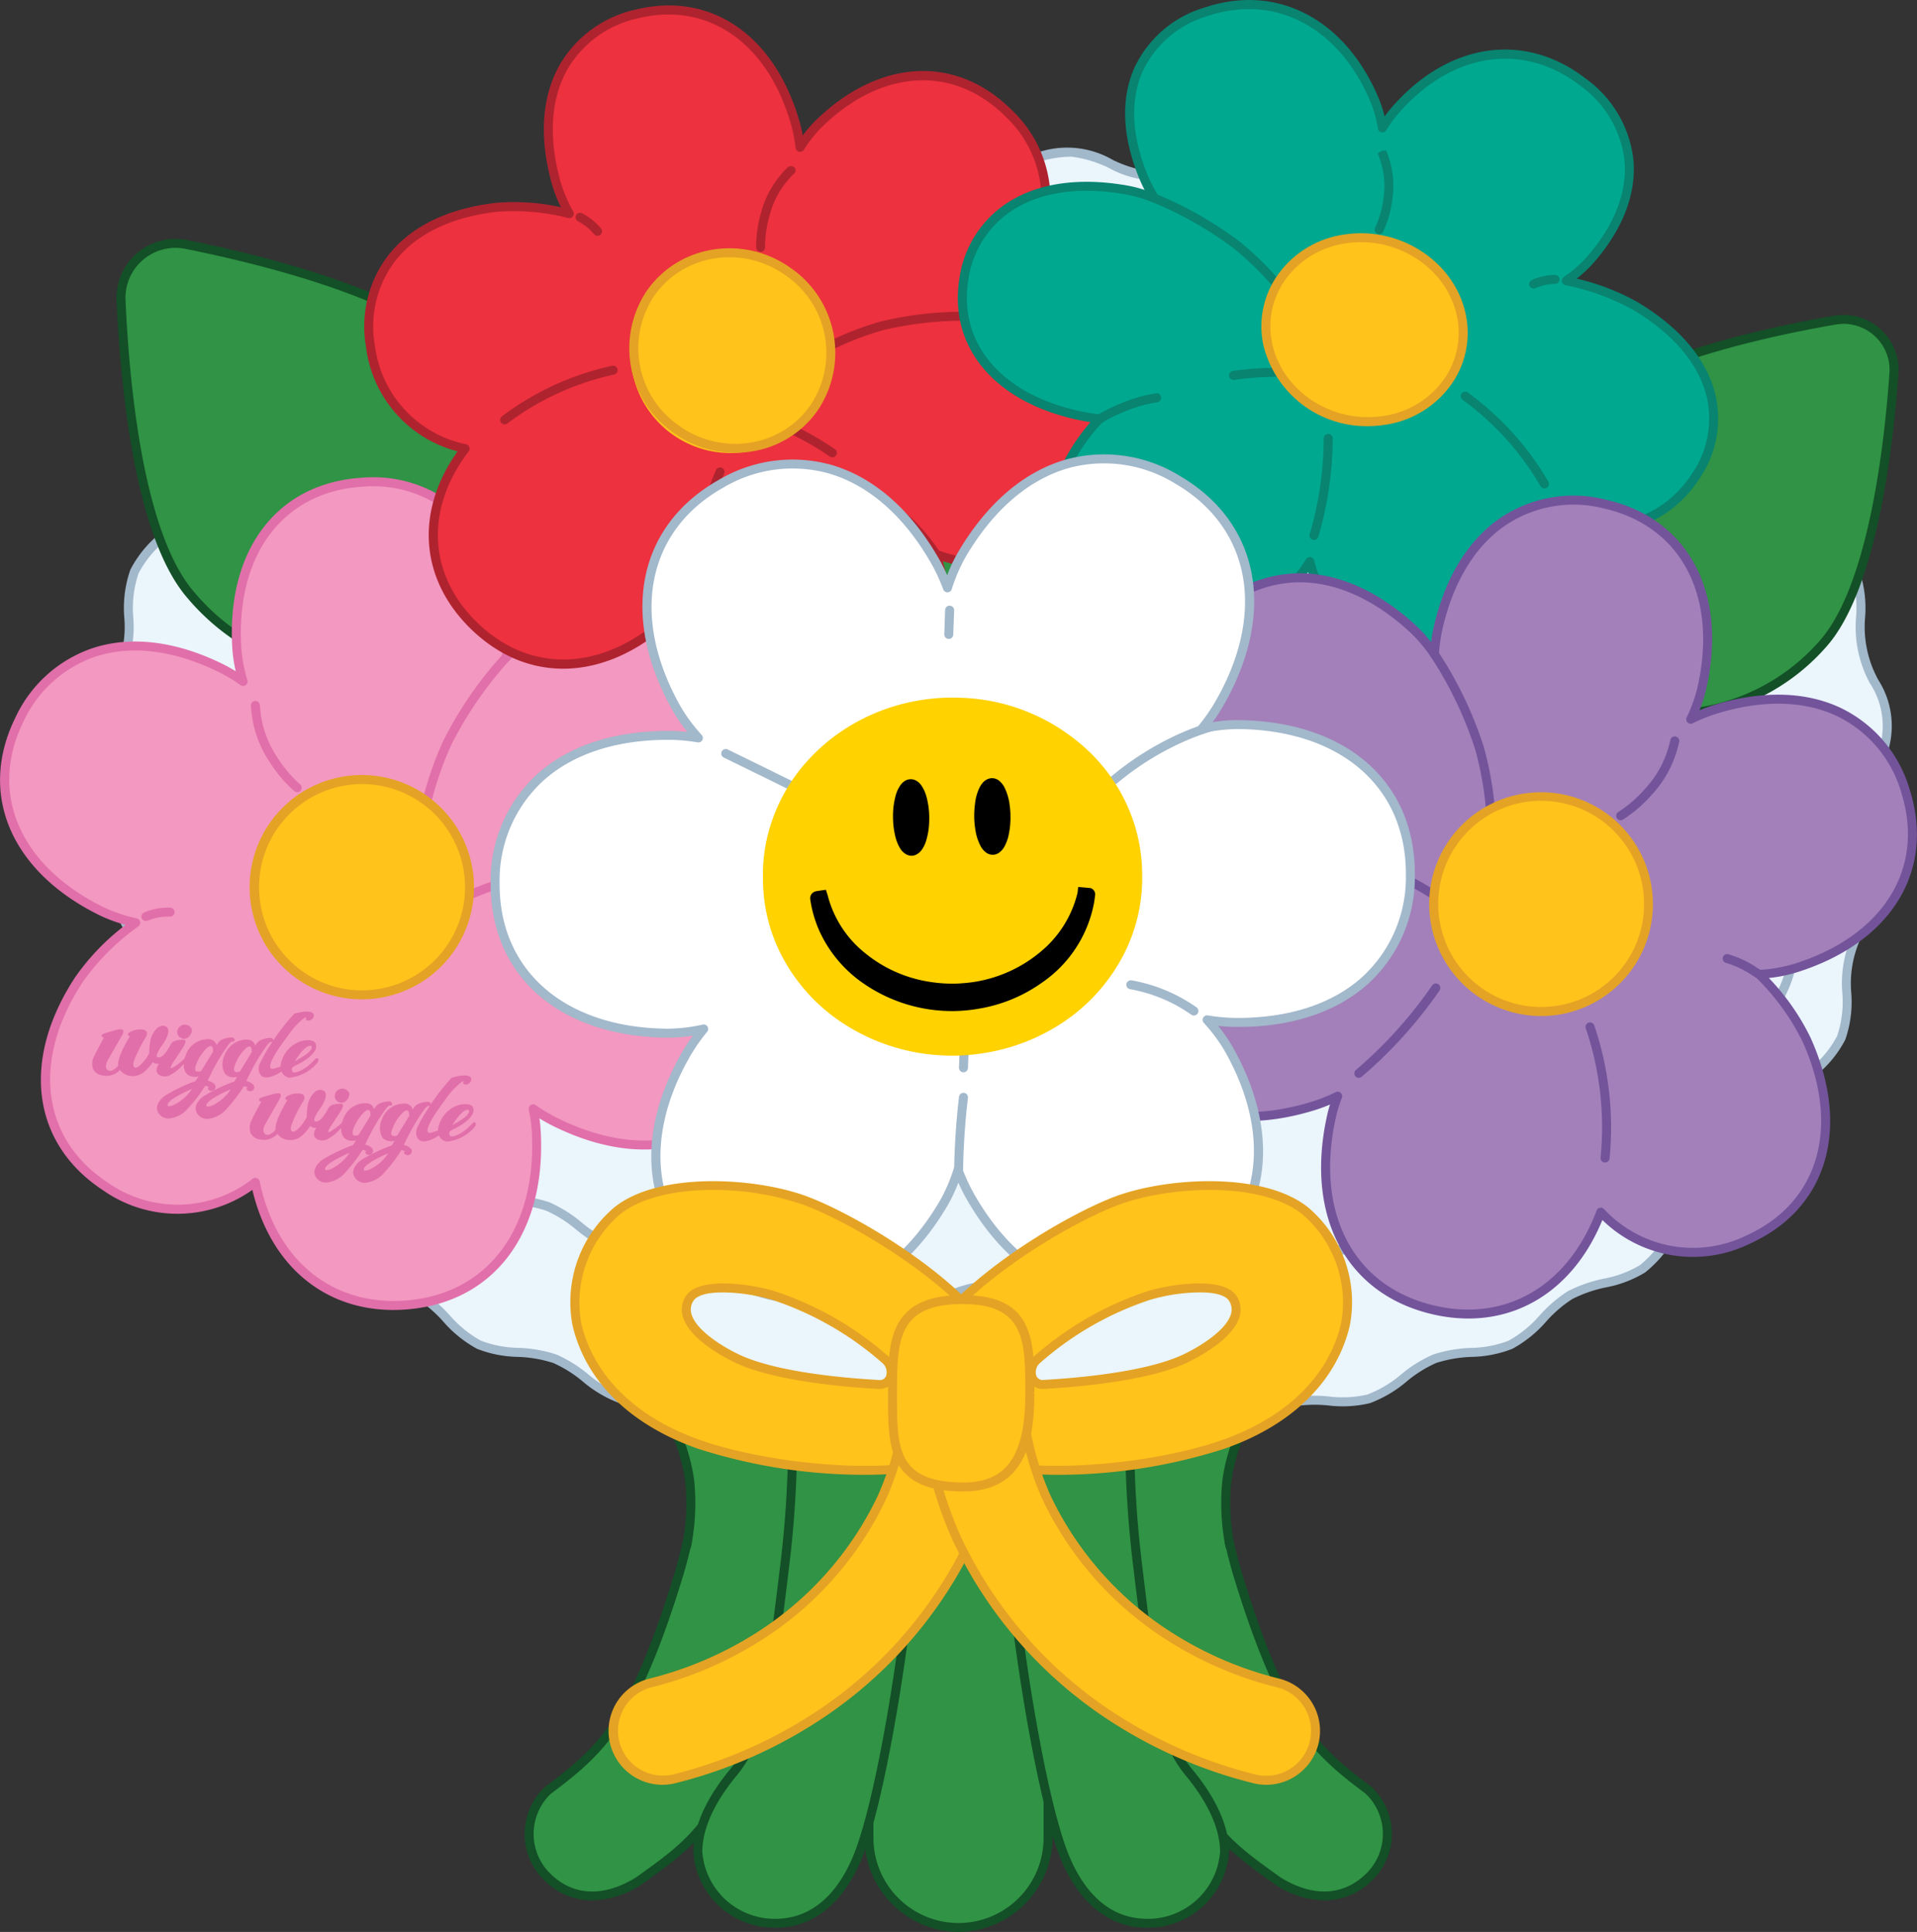 <svg id="그룹_624" data-name="그룹 624" xmlns="http://www.w3.org/2000/svg" width="198.42" height="200.001" viewBox="0 0 198.42 200.001">
  <rect x="0" y="0" width="198.42" height="200.001" fill="#333333" stroke="none"/>
  <g id="그룹_622" data-name="그룹 622" transform="translate(0 0)">
    <g id="그룹_551" data-name="그룹 551" transform="translate(47.599 115.406)">
      <g id="그룹_549" data-name="그룹 549" transform="translate(6.705)">
        <path id="패스_1353" data-name="패스 1353" d="M507.6,674.331c2.47,5.8,3.671,15.157,3.625,26.912-.016,4.448-1.439,11.818-4.635,20.172-5.672,14.822-7.941,16.326-14.073,20.728-3.341,2.052-6.745,2.1-9.341-.39a6.213,6.213,0,0,1,0-9.034c5.816-4.358,9.023-7.474,13.6-22.545a58.265,58.265,0,0,0,2.138-20.255,72.42,72.42,0,0,0-6.406-26.67" transform="translate(-480.762 -662.785)" fill="#309345"/>
        <path id="패스_1354" data-name="패스 1354" d="M488.005,744.373a6.92,6.92,0,0,1-4.889-2.022,6.676,6.676,0,0,1,0-9.706c5.707-4.28,8.875-7.2,13.48-22.342a58.013,58.013,0,0,0,2.115-20.1,71.591,71.591,0,0,0-6.362-26.5.464.464,0,1,1,.846-.382,72.508,72.508,0,0,1,6.443,26.841,58.769,58.769,0,0,1-2.151,20.412c-4.681,15.389-8.11,18.537-13.771,22.78a5.754,5.754,0,0,0,.044,8.329c2.341,2.248,5.453,2.368,8.776.329l.182-.131c5.924-4.254,8.142-5.845,13.7-20.368,2.864-7.487,4.584-14.966,4.605-20.009.046-11.864-1.195-21.108-3.588-26.73a.464.464,0,1,1,.855-.362c2.442,5.737,3.708,15.106,3.662,27.1-.021,5.146-1.764,12.749-4.667,20.335-5.657,14.781-7.937,16.418-14.025,20.79l-.21.15A9.727,9.727,0,0,1,488.005,744.373Z" transform="translate(-481.025 -663.048)" fill="#134f27"/>
      </g>
      <g id="그룹_550" data-name="그룹 550" transform="translate(0 6.858)">
        <path id="패스_1355" data-name="패스 1355" d="M514.991,694.031a23.339,23.339,0,0,0-.846-6.614c-2.073-6.715-8.481-11.765-12.367-14.578-3.618-2.617-11.405-5.822-15.018-6.615l-8.442,5.343c3.426,1.36,10.547,5.769,13.66,8.931,3.343,3.394,8.788,9.4,9.669,16.351a23.31,23.31,0,0,1-.311,6.657" transform="translate(-477.855 -665.758)" fill="#309345"/>
        <path id="패스_1356" data-name="패스 1356" d="M501.6,704.235a.447.447,0,0,1-.143-.023.466.466,0,0,1-.3-.586,22.994,22.994,0,0,0,.293-6.457c-.833-6.583-5.843-12.332-9.54-16.084-2.961-3.01-10.017-7.439-13.5-8.824a.46.46,0,0,1-.291-.388.467.467,0,0,1,.214-.436l8.442-5.345a.46.46,0,0,1,.348-.06,54.113,54.113,0,0,1,15.189,6.694c4.4,3.187,10.492,8.19,12.537,14.818a23.552,23.552,0,0,1,.865,6.813.466.466,0,1,1-.922-.129,23.116,23.116,0,0,0-.828-6.411c-1.964-6.362-7.9-11.232-12.2-14.34-3.387-2.451-10.916-5.624-14.661-6.5l-7.531,4.769c3.8,1.72,10.125,5.771,13,8.684,3.789,3.846,8.928,9.756,9.8,16.621a23.466,23.466,0,0,1-.33,6.858A.469.469,0,0,1,501.6,704.235Z" transform="translate(-478.117 -666.022)" fill="#134f27"/>
      </g>
    </g>
    <g id="그룹_554" data-name="그룹 554" transform="translate(113.139 115.404)">
      <g id="그룹_552" data-name="그룹 552" transform="translate(0.002)">
        <path id="패스_1357" data-name="패스 1357" d="M510.367,674.331c-2.47,5.8-3.671,15.157-3.623,26.912.016,4.448,1.439,11.818,4.635,20.172,5.673,14.822,7.942,16.326,14.071,20.728,3.344,2.052,6.747,2.1,9.344-.39a6.213,6.213,0,0,0,0-9.034c-5.815-4.358-9.023-7.474-13.6-22.545a58.246,58.246,0,0,1-2.135-20.255,72.413,72.413,0,0,1,6.406-26.67" transform="translate(-506.277 -662.784)" fill="#309345"/>
        <path id="패스_1358" data-name="패스 1358" d="M530.479,744.376a9.636,9.636,0,0,1-5.009-1.573l-.237-.168c-6.09-4.372-8.368-6.009-14.025-20.791-2.9-7.586-4.646-15.186-4.667-20.335-.046-11.991,1.22-21.362,3.662-27.1a.464.464,0,1,1,.855.362c-2.393,5.622-3.634,14.866-3.588,26.73.021,5.043,1.741,12.523,4.6,20.009,5.557,14.522,7.773,16.114,13.7,20.368l.212.15c3.291,2.018,6.408,1.9,8.748-.348a5.746,5.746,0,0,0,0-8.364c-5.617-4.208-9.046-7.356-13.727-22.745a58.86,58.86,0,0,1-2.154-20.412,72.556,72.556,0,0,1,6.445-26.841.464.464,0,1,1,.846.383,71.629,71.629,0,0,0-6.364,26.5,57.976,57.976,0,0,0,2.117,20.1c4.6,15.143,7.773,18.062,13.439,22.307a6.671,6.671,0,0,1,.042,9.74A6.924,6.924,0,0,1,530.479,744.376Z" transform="translate(-506.54 -663.048)" fill="#134f27"/>
      </g>
      <g id="그룹_553" data-name="그룹 553" transform="translate(0 6.859)">
        <path id="패스_1359" data-name="패스 1359" d="M506.774,694.031a23.349,23.349,0,0,1,.846-6.614c2.073-6.715,8.481-11.765,12.367-14.578,3.618-2.617,11.4-5.822,15.018-6.615l8.442,5.343c-3.426,1.36-10.547,5.769-13.66,8.931-3.346,3.394-8.788,9.4-9.671,16.351a23.368,23.368,0,0,0,.314,6.657" transform="translate(-506.276 -665.758)" fill="#309345"/>
        <path id="패스_1360" data-name="패스 1360" d="M520.694,704.235a.469.469,0,0,1-.443-.323,23.484,23.484,0,0,1-.33-6.858c.869-6.862,6.007-12.772,9.8-16.621,2.87-2.915,9.2-6.966,13-8.684l-7.531-4.769c-3.745.874-11.274,4.047-14.661,6.5-4.293,3.108-10.231,7.978-12.2,14.34a23.147,23.147,0,0,0-.828,6.411.466.466,0,1,1-.923.129,23.568,23.568,0,0,1,.863-6.813c2.045-6.63,8.138-11.631,12.539-14.818a54.117,54.117,0,0,1,15.189-6.694.463.463,0,0,1,.348.06l8.442,5.345a.467.467,0,0,1,.215.436.46.46,0,0,1-.291.388c-3.482,1.383-10.538,5.815-13.5,8.824-3.7,3.752-8.7,9.5-9.537,16.084a23.009,23.009,0,0,0,.293,6.457.466.466,0,0,1-.3.586A.449.449,0,0,1,520.694,704.235Z" transform="translate(-506.54 -666.022)" fill="#134f27"/>
      </g>
    </g>
    <g id="그룹_555" data-name="그룹 555" transform="translate(89.476 118.881)">
      <path id="패스_1361" data-name="패스 1361" d="M496.48,664.756v70.8a9.271,9.271,0,1,0,18.54,0v-70.8Z" transform="translate(-496.014 -664.292)" fill="#309345"/>
      <path id="패스_1362" data-name="패스 1362" d="M506.014,745.674a9.809,9.809,0,0,1-9.736-9.86v-70.8a.465.465,0,0,1,.466-.463h18.539a.464.464,0,0,1,.464.463v70.8A9.809,9.809,0,0,1,506.014,745.674Zm-8.806-80.19v70.33a8.806,8.806,0,1,0,17.61,0v-70.33Z" transform="translate(-496.278 -664.555)" fill="#134f27"/>
    </g>
    <g id="그룹_556" data-name="그룹 556" transform="translate(71.762 127.933)">
      <path id="패스_1363" data-name="패스 1363" d="M509.008,668.682a114.99,114.99,0,0,1,1.875,34.423c-.989,10.224-3.357,23.936-5.479,29.257-1.448,3.632-4.045,6.837-8.186,7.017a7.95,7.95,0,0,1-8.421-7.4c.019-3.4,2.361-6.611,3.655-8.172,3.214-3.876,3.938-9.86,5.387-21.83A109.454,109.454,0,0,0,498,677.341" transform="translate(-488.334 -668.218)" fill="#309345"/>
      <path id="패스_1364" data-name="패스 1364" d="M497.116,740.114a8.409,8.409,0,0,1-8.52-7.849c.016-3.293,2.054-6.431,3.761-8.49,3.127-3.77,3.846-9.722,5.283-21.579a109.56,109.56,0,0,0,.164-24.543.464.464,0,0,1,.413-.51.457.457,0,0,1,.51.413,110.221,110.221,0,0,1-.164,24.745c-1.457,12.046-2.188,18.088-5.49,22.071-1.61,1.941-3.533,4.884-3.547,7.877a7.511,7.511,0,0,0,7.935,6.931c4.284-.187,6.595-3.761,7.778-6.726,2.142-5.382,4.494-19.31,5.444-29.129a114.452,114.452,0,0,0-1.865-34.284.464.464,0,1,1,.908-.187,115.365,115.365,0,0,1,1.882,34.559c-.957,9.883-3.334,23.928-5.507,29.384-1.815,4.552-4.87,7.148-8.6,7.31C497.372,740.112,497.243,740.114,497.116,740.114Z" transform="translate(-488.596 -668.481)" fill="#134f27"/>
    </g>
    <g id="그룹_557" data-name="그룹 557" transform="translate(103.669 127.933)">
      <path id="패스_1365" data-name="패스 1365" d="M505.042,668.682a114.918,114.918,0,0,0-1.875,34.423c.989,10.224,3.355,23.936,5.477,29.257,1.448,3.632,4.044,6.837,8.186,7.017a7.952,7.952,0,0,0,8.423-7.4c-.018-3.4-2.363-6.611-3.657-8.172-3.214-3.876-3.939-9.86-5.384-21.83a109.331,109.331,0,0,1-.164-24.638" transform="translate(-502.17 -668.218)" fill="#309345"/>
      <path id="패스_1366" data-name="패스 1366" d="M517.458,740.114c-.127,0-.256,0-.385-.009-3.729-.161-6.782-2.758-8.6-7.31-2.172-5.453-4.552-19.5-5.509-29.384a115.351,115.351,0,0,1,1.882-34.559.465.465,0,0,1,.911.187,114.35,114.35,0,0,0-1.868,34.284c.95,9.823,3.3,23.751,5.447,29.129,1.183,2.965,3.491,6.539,7.775,6.726a7.486,7.486,0,0,0,7.939-6.957c-.019-2.967-1.939-5.91-3.549-7.851-3.3-3.983-4.033-10.024-5.49-22.063a110.3,110.3,0,0,1-.164-24.752.457.457,0,0,1,.51-.413.464.464,0,0,1,.413.51,109.2,109.2,0,0,0,.164,24.537c1.434,11.864,2.154,17.816,5.281,21.586,1.709,2.059,3.745,5.2,3.763,8.467A8.414,8.414,0,0,1,517.458,740.114Z" transform="translate(-502.433 -668.481)" fill="#134f27"/>
    </g>
    <g id="그룹_558" data-name="그룹 558" transform="translate(11.578 32.803)">
      <path id="패스_1367" data-name="패스 1367" d="M644.521,685.875c0,2.668-1.965,5.11-2.509,7.679s.263,5.6-.786,8.048c-1.022,2.377-3.759,3.869-5.225,6.115-1.4,2.149-1.663,5.288-3.445,7.294-1.7,1.914-4.745,2.527-6.761,4.294-1.921,1.683-2.938,4.665-5.124,6.2-2.089,1.471-5.2,1.409-7.508,2.735-2.216,1.271-3.758,4.01-6.166,5.135-2.315,1.086-5.37.507-7.845,1.448-2.393.911-4.317,3.387-6.846,4.155-2.451.743-5.4-.251-7.967.353-2.5.586-4.716,2.795-7.31,3.24-2.529.434-5.338-.913-7.951-.62-2.555.284-5.006,2.223-7.63,2.366-2.569.143-5.214-1.512-7.84-1.512s-5.267,1.656-7.836,1.512c-2.622-.142-5.075-2.082-7.628-2.366-2.613-.293-5.421,1.054-7.953.62-2.594-.445-4.812-2.654-7.31-3.24-2.569-.6-5.516.392-7.969-.353-2.53-.768-4.451-3.244-6.844-4.155-2.479-.941-5.532-.362-7.847-1.446-2.407-1.127-3.95-3.867-6.168-5.14-2.313-1.324-5.419-1.261-7.506-2.732-2.186-1.538-3.205-4.52-5.126-6.2-2.015-1.769-5.064-2.38-6.761-4.294-1.782-2.006-2.043-5.147-3.445-7.3-1.467-2.244-4.2-3.738-5.223-6.113-1.049-2.447-.245-5.483-.789-8.048s-2.507-5.008-2.507-7.676,1.962-5.106,2.507-7.676-.261-5.6.789-8.048c1.021-2.377,3.759-3.869,5.225-6.115,1.4-2.149,1.663-5.287,3.445-7.3,1.7-1.912,4.746-2.523,6.763-4.291,1.919-1.686,2.938-4.663,5.121-6.2,2.089-1.469,5.2-1.409,7.508-2.732,2.216-1.271,3.759-4.008,6.164-5.135,2.317-1.084,5.37-.507,7.849-1.45,2.391-.908,4.314-3.385,6.844-4.153,2.451-.745,5.4.252,7.967-.35,2.5-.588,4.713-2.8,7.31-3.242,2.529-.431,5.338.913,7.951.62,2.555-.286,5.009-2.223,7.63-2.365,2.569-.143,5.214,1.512,7.838,1.512s5.271-1.656,7.838-1.512c2.624.143,5.075,2.079,7.628,2.365,2.615.293,5.424-1.053,7.953-.62,2.594.445,4.813,2.654,7.31,3.24,2.567.6,5.516-.392,7.967.353,2.53.768,4.455,3.245,6.848,4.153,2.474.943,5.53.365,7.845,1.45,2.407,1.128,3.953,3.865,6.168,5.135,2.313,1.326,5.419,1.264,7.508,2.735,2.186,1.541,3.2,4.517,5.124,6.2,2.015,1.769,5.064,2.38,6.761,4.294,1.782,2.006,2.041,5.147,3.445,7.294,1.464,2.246,4.2,3.74,5.223,6.117,1.049,2.444.245,5.481.789,8.045S644.521,683.211,644.521,685.875Z" transform="translate(-462.234 -626.963)" fill="#ebf5fc"/>
      <path id="패스_1368" data-name="패스 1368" d="M561.4,745.053a13.572,13.572,0,0,1-3.863-.777,9.362,9.362,0,0,0-7.326,0,12.491,12.491,0,0,1-4.2.768,12.711,12.711,0,0,1-4.178-1.245,12.732,12.732,0,0,0-3.475-1.125,13.131,13.131,0,0,0-3.719.332,12.345,12.345,0,0,1-4.261.286,12.6,12.6,0,0,1-4.033-1.732,12.912,12.912,0,0,0-3.3-1.515,13.336,13.336,0,0,0-3.724-.122,12.26,12.26,0,0,1-4.273-.238,12.665,12.665,0,0,1-3.816-2.249,12.926,12.926,0,0,0-3.06-1.916,13.361,13.361,0,0,0-3.659-.627,12.119,12.119,0,0,1-4.22-.837,12.614,12.614,0,0,1-3.5-2.825,13.178,13.178,0,0,0-2.7-2.329A13.815,13.815,0,0,0,490.6,727.7a12.019,12.019,0,0,1-4.061-1.549,12.555,12.555,0,0,1-3-3.491,13.565,13.565,0,0,0-2.167-2.744,14.276,14.276,0,0,0-3.092-1.87,11.833,11.833,0,0,1-3.71-2.463,12.314,12.314,0,0,1-2.129-4.243,14.445,14.445,0,0,0-1.356-3.108,15.252,15.252,0,0,0-2.338-2.569,11.6,11.6,0,0,1-2.924-3.616,11.842,11.842,0,0,1-.618-4.823,15.393,15.393,0,0,0-.2-3.309,15.561,15.561,0,0,0-1.144-3.078,8.715,8.715,0,0,1,0-9.387,11.23,11.23,0,0,0,1.344-6.39,11.821,11.821,0,0,1,.618-4.826,11.618,11.618,0,0,1,2.924-3.613,15.28,15.28,0,0,0,2.336-2.571,14.338,14.338,0,0,0,1.358-3.108,12.376,12.376,0,0,1,2.128-4.243,11.84,11.84,0,0,1,3.71-2.461,14.379,14.379,0,0,0,3.095-1.872,13.707,13.707,0,0,0,2.167-2.741,12.477,12.477,0,0,1,2.993-3.489,12,12,0,0,1,4.061-1.552,13.785,13.785,0,0,0,3.484-1.206,13.161,13.161,0,0,0,2.7-2.329,12.658,12.658,0,0,1,3.5-2.825,12.154,12.154,0,0,1,4.218-.834,13.468,13.468,0,0,0,3.662-.625,12.951,12.951,0,0,0,3.058-1.918,12.649,12.649,0,0,1,3.817-2.248,12.347,12.347,0,0,1,4.271-.237,13.343,13.343,0,0,0,3.726-.123,12.792,12.792,0,0,0,3.307-1.517,12.59,12.59,0,0,1,4.031-1.727,12.231,12.231,0,0,1,4.259.286,13.207,13.207,0,0,0,3.719.33,12.746,12.746,0,0,0,3.477-1.125,12.611,12.611,0,0,1,4.181-1.243,12.45,12.45,0,0,1,4.2.766,9.376,9.376,0,0,0,7.326,0,12.41,12.41,0,0,1,4.2-.766,12.615,12.615,0,0,1,4.178,1.243,12.732,12.732,0,0,0,3.475,1.125,13.214,13.214,0,0,0,3.722-.33,12.232,12.232,0,0,1,4.259-.286,12.611,12.611,0,0,1,4.031,1.727,12.841,12.841,0,0,0,3.307,1.517,13.266,13.266,0,0,0,3.726.123,12.348,12.348,0,0,1,4.271.237,12.652,12.652,0,0,1,3.816,2.248,13.013,13.013,0,0,0,3.06,1.918,13.484,13.484,0,0,0,3.662.625,12.164,12.164,0,0,1,4.218.834,12.632,12.632,0,0,1,3.5,2.827,13.3,13.3,0,0,0,2.7,2.33,13.861,13.861,0,0,0,3.482,1.2,12.1,12.1,0,0,1,4.063,1.552,12.572,12.572,0,0,1,3,3.49,13.51,13.51,0,0,0,2.167,2.742,14.389,14.389,0,0,0,3.095,1.872,11.789,11.789,0,0,1,3.705,2.462,12.27,12.27,0,0,1,2.131,4.24,14.244,14.244,0,0,0,1.358,3.108,15.066,15.066,0,0,0,2.336,2.571,11.634,11.634,0,0,1,2.924,3.616,11.864,11.864,0,0,1,.618,4.824,15.334,15.334,0,0,0,.2,3.309,15.529,15.529,0,0,0,1.143,3.079,8.718,8.718,0,0,1,0,9.389,11.2,11.2,0,0,0-1.342,6.387,11.891,11.891,0,0,1-.618,4.824,11.577,11.577,0,0,1-2.927,3.616,15.083,15.083,0,0,0-2.336,2.571,14.276,14.276,0,0,0-1.358,3.106,12.281,12.281,0,0,1-2.131,4.243,11.752,11.752,0,0,1-3.708,2.46,14.429,14.429,0,0,0-3.094,1.875,13.569,13.569,0,0,0-2.165,2.742,12.574,12.574,0,0,1-3,3.491,12.071,12.071,0,0,1-4.063,1.549,13.791,13.791,0,0,0-3.48,1.206,13.115,13.115,0,0,0-2.7,2.329,12.642,12.642,0,0,1-3.5,2.823,12.23,12.23,0,0,1-4.22.837,13.376,13.376,0,0,0-3.659.627,12.928,12.928,0,0,0-3.06,1.916,12.681,12.681,0,0,1-3.814,2.249,12.249,12.249,0,0,1-4.271.238,13.429,13.429,0,0,0-3.726.12,13.087,13.087,0,0,0-3.307,1.517,12.618,12.618,0,0,1-4.031,1.732,12.324,12.324,0,0,1-4.259-.288,13.187,13.187,0,0,0-3.719-.33,12.757,12.757,0,0,0-3.477,1.123,12.662,12.662,0,0,1-4.178,1.248C561.623,745.049,561.51,745.053,561.4,745.053Zm-23.774-3.348a7.19,7.19,0,0,1,.835.046,13.6,13.6,0,0,1,3.74,1.192,12,12,0,0,0,3.862,1.174,11.479,11.479,0,0,0,3.879-.729,10.23,10.23,0,0,1,7.865,0,11.389,11.389,0,0,0,3.881.729,12.01,12.01,0,0,0,3.865-1.174,13.583,13.583,0,0,1,3.738-1.192,13.781,13.781,0,0,1,3.989.339,11.5,11.5,0,0,0,3.936.283,11.971,11.971,0,0,0,3.726-1.619,13.785,13.785,0,0,1,3.558-1.616,14.026,14.026,0,0,1,3.989-.143,11.382,11.382,0,0,0,3.948-.2,11.973,11.973,0,0,0,3.523-2.1,13.8,13.8,0,0,1,3.29-2.046,14.163,14.163,0,0,1,3.918-.685,11.3,11.3,0,0,0,3.9-.749,11.926,11.926,0,0,0,3.226-2.632,14.114,14.114,0,0,1,2.906-2.488,14.486,14.486,0,0,1,3.72-1.3,11.21,11.21,0,0,0,3.751-1.408,11.83,11.83,0,0,0,2.755-3.247,14.511,14.511,0,0,1,2.329-2.923,14.923,14.923,0,0,1,3.293-2.006,10.981,10.981,0,0,0,3.427-2.246,11.622,11.622,0,0,0,1.949-3.934,15.27,15.27,0,0,1,1.455-3.306,15.949,15.949,0,0,1,2.476-2.737,10.793,10.793,0,0,0,2.712-3.307,11.048,11.048,0,0,0,.542-4.453,12.017,12.017,0,0,1,1.425-6.777,7.857,7.857,0,0,0,0-8.624,12.008,12.008,0,0,1-1.425-6.778,11.028,11.028,0,0,0-.542-4.45,10.733,10.733,0,0,0-2.71-3.307,15.943,15.943,0,0,1-2.476-2.737,15.246,15.246,0,0,1-1.455-3.311,11.63,11.63,0,0,0-1.949-3.932,10.966,10.966,0,0,0-3.426-2.246,15,15,0,0,1-3.293-2.006,14.59,14.59,0,0,1-2.329-2.926,11.9,11.9,0,0,0-2.755-3.246,11.253,11.253,0,0,0-3.754-1.409,14.523,14.523,0,0,1-3.717-1.3,14.111,14.111,0,0,1-2.905-2.486,11.962,11.962,0,0,0-3.231-2.634,11.33,11.33,0,0,0-3.895-.751,14.087,14.087,0,0,1-3.918-.682,13.734,13.734,0,0,1-3.29-2.045,11.971,11.971,0,0,0-3.526-2.1,11.392,11.392,0,0,0-3.948-.2,13.94,13.94,0,0,1-3.992-.145,13.737,13.737,0,0,1-3.556-1.614,11.931,11.931,0,0,0-3.726-1.621,11.539,11.539,0,0,0-3.937.285,10.133,10.133,0,0,1-7.727-.853,11.891,11.891,0,0,0-3.865-1.172,11.438,11.438,0,0,0-3.881.726,10.221,10.221,0,0,1-7.863,0,11.639,11.639,0,0,0-3.881-.726,11.887,11.887,0,0,0-3.865,1.172,10.134,10.134,0,0,1-7.727.853,11.657,11.657,0,0,0-3.936-.285,11.976,11.976,0,0,0-3.726,1.621,13.7,13.7,0,0,1-3.556,1.614,13.865,13.865,0,0,1-3.994.145,11.45,11.45,0,0,0-3.946.2,11.988,11.988,0,0,0-3.523,2.1,13.783,13.783,0,0,1-3.291,2.045,14.073,14.073,0,0,1-3.918.685,11.35,11.35,0,0,0-3.9.749,12.022,12.022,0,0,0-3.228,2.632,14.045,14.045,0,0,1-2.9,2.488,14.614,14.614,0,0,1-3.717,1.3,11.186,11.186,0,0,0-3.754,1.409,11.87,11.87,0,0,0-2.756,3.244,14.522,14.522,0,0,1-2.329,2.926,15.015,15.015,0,0,1-3.293,2.006,11,11,0,0,0-3.429,2.246,11.63,11.63,0,0,0-1.944,3.932,15.253,15.253,0,0,1-1.46,3.311,15.925,15.925,0,0,1-2.476,2.737,10.821,10.821,0,0,0-2.71,3.3,11.083,11.083,0,0,0-.542,4.45,12.067,12.067,0,0,1-1.425,6.78,7.86,7.86,0,0,0,0,8.626,12.059,12.059,0,0,1,1.425,6.777,11.072,11.072,0,0,0,.539,4.448,10.789,10.789,0,0,0,2.712,3.309,15.82,15.82,0,0,1,2.476,2.735,15.4,15.4,0,0,1,1.457,3.309,11.657,11.657,0,0,0,1.944,3.934,10.987,10.987,0,0,0,3.429,2.246,15.062,15.062,0,0,1,3.293,2,14.639,14.639,0,0,1,2.327,2.927,11.864,11.864,0,0,0,2.76,3.246,11.137,11.137,0,0,0,3.752,1.411,14.392,14.392,0,0,1,3.717,1.3,14.162,14.162,0,0,1,2.905,2.486,11.911,11.911,0,0,0,3.228,2.634,11.31,11.31,0,0,0,3.9.749,14.162,14.162,0,0,1,3.918.685,13.806,13.806,0,0,1,3.291,2.046,12.041,12.041,0,0,0,3.526,2.1,11.5,11.5,0,0,0,3.946.2,13.963,13.963,0,0,1,3.994.145,13.752,13.752,0,0,1,3.556,1.614,11.928,11.928,0,0,0,3.726,1.619,11.461,11.461,0,0,0,3.936-.283A17.773,17.773,0,0,1,537.623,741.705Z" transform="translate(-462.496 -627.226)" fill="#a2b8cb"/>
    </g>
    <g id="그룹_559" data-name="그룹 559" transform="translate(10.097 15.284)">
      <path id="패스_1369" data-name="패스 1369" d="M646.836,679.228c0,2.709-1.995,5.191-2.548,7.8s.265,5.693-.8,8.177c-1.038,2.417-3.821,3.937-5.311,6.215-1.425,2.184-1.69,5.375-3.5,7.416-1.725,1.944-4.824,2.567-6.874,4.363-1.948,1.711-2.984,4.739-5.2,6.3-2.124,1.494-5.281,1.432-7.63,2.779-2.253,1.289-3.819,4.072-6.265,5.216-2.354,1.1-5.458.517-7.974,1.474-2.432.924-4.388,3.442-6.957,4.222-2.493.756-5.488-.254-8.1.357-2.539.6-4.792,2.843-7.43,3.295-2.571.441-5.423-.929-8.08-.632-2.6.29-5.089,2.26-7.755,2.405-2.611.145-5.3-1.538-7.967-1.538s-5.354,1.683-7.962,1.538c-2.666-.145-5.158-2.115-7.752-2.405-2.656-.3-5.511,1.073-8.082.632-2.638-.452-4.891-2.7-7.43-3.293-2.608-.611-5.606.4-8.1-.358-2.571-.782-4.527-3.3-6.959-4.224-2.516-.957-5.62-.369-7.974-1.471-2.446-1.146-4.015-3.929-6.267-5.221-2.349-1.346-5.506-1.284-7.628-2.778-2.223-1.563-3.258-4.591-5.209-6.3-2.048-1.8-5.147-2.419-6.872-4.363-1.81-2.043-2.075-5.232-3.5-7.416-1.487-2.281-4.271-3.8-5.308-6.212-1.065-2.486-.247-5.573-.8-8.179s-2.548-5.092-2.548-7.8,1.995-5.19,2.548-7.8-.265-5.693.8-8.179c1.038-2.417,3.821-3.934,5.308-6.215,1.427-2.184,1.693-5.375,3.5-7.416,1.725-1.944,4.824-2.564,6.872-4.363,1.951-1.711,2.986-4.736,5.207-6.3,2.124-1.494,5.281-1.43,7.63-2.777,2.253-1.291,3.821-4.074,6.265-5.218,2.354-1.1,5.458-.517,7.974-1.473,2.432-.925,4.386-3.443,6.957-4.222,2.493-.757,5.486.256,8.1-.357,2.539-.595,4.792-2.844,7.43-3.293,2.571-.44,5.426.927,8.08.629,2.6-.291,5.089-2.257,7.755-2.405,2.61-.143,5.3,1.538,7.965,1.538s5.356-1.681,7.965-1.538c2.666.148,5.158,2.115,7.755,2.405,2.654.3,5.509-1.07,8.08-.629,2.638.449,4.891,2.7,7.43,3.293,2.608.611,5.605-.4,8.1.357,2.571.779,4.526,3.3,6.959,4.222,2.516.957,5.62.369,7.974,1.471,2.447,1.146,4.015,3.929,6.267,5.22,2.35,1.347,5.507,1.285,7.63,2.779,2.221,1.564,3.256,4.594,5.207,6.3,2.048,1.8,5.147,2.417,6.872,4.363,1.81,2.041,2.075,5.23,3.5,7.416,1.489,2.278,4.273,3.8,5.308,6.212,1.068,2.486.249,5.571.8,8.177S646.836,676.521,646.836,679.228Z" transform="translate(-461.59 -619.366)" fill="#ebf5fc"/>
      <path id="패스_1370" data-name="패스 1370" d="M562.357,739.355a13.846,13.846,0,0,1-3.922-.786,9.523,9.523,0,0,0-7.45,0,12.578,12.578,0,0,1-4.264.777,12.833,12.833,0,0,1-4.245-1.264,12.991,12.991,0,0,0-3.535-1.144,13.318,13.318,0,0,0-3.782.337,12.568,12.568,0,0,1-4.326.293,12.835,12.835,0,0,1-4.093-1.76,13.026,13.026,0,0,0-3.364-1.54,13.517,13.517,0,0,0-3.786-.125,12.465,12.465,0,0,1-4.34-.242,12.791,12.791,0,0,1-3.876-2.283,13.178,13.178,0,0,0-3.113-1.951,13.721,13.721,0,0,0-3.72-.636,12.352,12.352,0,0,1-4.284-.848,12.854,12.854,0,0,1-3.556-2.869,13.341,13.341,0,0,0-2.749-2.368,14.036,14.036,0,0,0-3.54-1.227,12.162,12.162,0,0,1-4.123-1.575,12.771,12.771,0,0,1-3.044-3.547,13.819,13.819,0,0,0-2.2-2.788,14.6,14.6,0,0,0-3.145-1.9,12.029,12.029,0,0,1-3.768-2.5,12.466,12.466,0,0,1-2.161-4.308,14.569,14.569,0,0,0-1.381-3.161,15.507,15.507,0,0,0-2.378-2.615,11.789,11.789,0,0,1-2.968-3.669,12.057,12.057,0,0,1-.627-4.9,11.349,11.349,0,0,0-1.365-6.493,8.847,8.847,0,0,1,0-9.537,11.353,11.353,0,0,0,1.365-6.5,12.064,12.064,0,0,1,.63-4.9,11.768,11.768,0,0,1,2.968-3.671,15.481,15.481,0,0,0,2.377-2.613,14.653,14.653,0,0,0,1.381-3.161,12.494,12.494,0,0,1,2.161-4.31,12.073,12.073,0,0,1,3.768-2.5,14.654,14.654,0,0,0,3.147-1.9,13.821,13.821,0,0,0,2.2-2.788,12.783,12.783,0,0,1,3.042-3.544,12.17,12.17,0,0,1,4.125-1.575,13.957,13.957,0,0,0,3.54-1.227,13.442,13.442,0,0,0,2.749-2.368,12.827,12.827,0,0,1,3.551-2.868,12.413,12.413,0,0,1,4.284-.849,13.72,13.72,0,0,0,3.722-.636,13.079,13.079,0,0,0,3.11-1.951,12.925,12.925,0,0,1,3.876-2.283,12.585,12.585,0,0,1,4.338-.242,13.426,13.426,0,0,0,3.788-.122,13.161,13.161,0,0,0,3.365-1.542,12.8,12.8,0,0,1,4.093-1.757,12.6,12.6,0,0,1,4.326.29,13.333,13.333,0,0,0,3.782.337,13.012,13.012,0,0,0,3.535-1.144,9.421,9.421,0,0,1,8.511-.487,9.5,9.5,0,0,0,7.45,0,9.417,9.417,0,0,1,8.509.487,13.007,13.007,0,0,0,3.535,1.144,13.318,13.318,0,0,0,3.782-.337,12.61,12.61,0,0,1,4.326-.29,12.836,12.836,0,0,1,4.1,1.757,13.108,13.108,0,0,0,3.362,1.542,13.5,13.5,0,0,0,3.786.122,12.542,12.542,0,0,1,4.34.242,12.9,12.9,0,0,1,3.876,2.283,13.167,13.167,0,0,0,3.111,1.951,13.731,13.731,0,0,0,3.724.636,12.353,12.353,0,0,1,4.282.849,12.82,12.82,0,0,1,3.555,2.87,13.528,13.528,0,0,0,2.747,2.369,14.086,14.086,0,0,0,3.542,1.225,12.249,12.249,0,0,1,4.125,1.575,12.755,12.755,0,0,1,3.042,3.547,13.885,13.885,0,0,0,2.2,2.787,14.6,14.6,0,0,0,3.147,1.905,11.949,11.949,0,0,1,3.764,2.5,12.55,12.55,0,0,1,2.165,4.31,14.582,14.582,0,0,0,1.379,3.161,15.468,15.468,0,0,0,2.375,2.613,11.777,11.777,0,0,1,2.97,3.669,12.063,12.063,0,0,1,.627,4.9,11.4,11.4,0,0,0,1.366,6.5,8.862,8.862,0,0,1,0,9.537,15.6,15.6,0,0,0-1.165,3.129,15.765,15.765,0,0,0-.2,3.364,12.092,12.092,0,0,1-.627,4.9,11.775,11.775,0,0,1-2.972,3.671,15.4,15.4,0,0,0-2.375,2.615,14.562,14.562,0,0,0-1.381,3.158,12.5,12.5,0,0,1-2.163,4.31,11.968,11.968,0,0,1-3.766,2.5,14.674,14.674,0,0,0-3.145,1.905,13.957,13.957,0,0,0-2.207,2.788,12.7,12.7,0,0,1-3.039,3.544A12.226,12.226,0,0,1,619,721.722a13.957,13.957,0,0,0-3.54,1.224,13.4,13.4,0,0,0-2.744,2.368,12.871,12.871,0,0,1-3.553,2.869,12.373,12.373,0,0,1-4.284.848,13.75,13.75,0,0,0-3.724.636,13.207,13.207,0,0,0-3.111,1.951,12.834,12.834,0,0,1-3.874,2.283,12.506,12.506,0,0,1-4.338.242,13.351,13.351,0,0,0-3.789.125,13.008,13.008,0,0,0-3.362,1.54,12.855,12.855,0,0,1-4.1,1.757,12.553,12.553,0,0,1-4.326-.29,13.387,13.387,0,0,0-3.779-.337,13.007,13.007,0,0,0-3.537,1.144,12.851,12.851,0,0,1-4.245,1.264C562.588,739.353,562.47,739.355,562.357,739.355Zm-7.649-2.474a14,14,0,0,1,4,.8,11.771,11.771,0,0,0,3.945.738,12.17,12.17,0,0,0,3.932-1.19,13.758,13.758,0,0,1,3.8-1.213,14.035,14.035,0,0,1,4.052.344,11.68,11.68,0,0,0,4,.29A12.161,12.161,0,0,0,582.22,735a13.879,13.879,0,0,1,3.613-1.642,14.37,14.37,0,0,1,4.056-.148,11.654,11.654,0,0,0,4.012-.2,12.1,12.1,0,0,0,3.581-2.133,14.039,14.039,0,0,1,3.344-2.078,14.366,14.366,0,0,1,3.98-.694,11.541,11.541,0,0,0,3.964-.763,12.184,12.184,0,0,0,3.281-2.677A14.233,14.233,0,0,1,615,722.141a14.716,14.716,0,0,1,3.777-1.321,11.361,11.361,0,0,0,3.817-1.434,12.048,12.048,0,0,0,2.8-3.3,14.826,14.826,0,0,1,2.366-2.972,15.313,15.313,0,0,1,3.346-2.036,11.193,11.193,0,0,0,3.486-2.285,11.856,11.856,0,0,0,1.979-4,15.449,15.449,0,0,1,1.48-3.362,16.23,16.23,0,0,1,2.513-2.779,11,11,0,0,0,2.758-3.364,11.238,11.238,0,0,0,.551-4.527,12.225,12.225,0,0,1,1.446-6.88,8,8,0,0,0,0-8.776,12.215,12.215,0,0,1-1.448-6.883,11.152,11.152,0,0,0-.551-4.524,10.944,10.944,0,0,0-2.756-3.364,16.054,16.054,0,0,1-2.514-2.779,15.5,15.5,0,0,1-1.48-3.362,11.843,11.843,0,0,0-1.981-4,11.173,11.173,0,0,0-3.484-2.283,15.341,15.341,0,0,1-3.344-2.039A14.671,14.671,0,0,1,625.4,642.9a12.053,12.053,0,0,0-2.8-3.3,11.332,11.332,0,0,0-3.816-1.434A14.718,14.718,0,0,1,615,636.843a14.264,14.264,0,0,1-2.952-2.525,12.111,12.111,0,0,0-3.284-2.677,11.478,11.478,0,0,0-3.962-.763,14.53,14.53,0,0,1-3.98-.694,14.063,14.063,0,0,1-3.341-2.08,12.2,12.2,0,0,0-3.586-2.133,11.582,11.582,0,0,0-4.015-.206,10.336,10.336,0,0,1-7.667-1.787,12.159,12.159,0,0,0-3.788-1.646,11.733,11.733,0,0,0-4,.288,10.257,10.257,0,0,1-7.847-.865,12.181,12.181,0,0,0-3.932-1.192,11.7,11.7,0,0,0-3.943.74,10.4,10.4,0,0,1-7.99,0,11.694,11.694,0,0,0-3.945-.74,12.151,12.151,0,0,0-3.929,1.192,10.282,10.282,0,0,1-7.852.867,11.777,11.777,0,0,0-4-.29,12.164,12.164,0,0,0-3.789,1.646,13.874,13.874,0,0,1-3.613,1.642,14.2,14.2,0,0,1-4.054.148,11.516,11.516,0,0,0-4.015.2,12.184,12.184,0,0,0-3.583,2.133,14.008,14.008,0,0,1-3.341,2.08,14.53,14.53,0,0,1-3.98.694,11.5,11.5,0,0,0-3.964.763,12.208,12.208,0,0,0-3.281,2.675,14.4,14.4,0,0,1-2.949,2.527,14.637,14.637,0,0,1-3.777,1.319,11.443,11.443,0,0,0-3.816,1.435,12.094,12.094,0,0,0-2.8,3.3,14.681,14.681,0,0,1-2.364,2.972,15.351,15.351,0,0,1-3.346,2.038,11.184,11.184,0,0,0-3.486,2.283,11.847,11.847,0,0,0-1.979,4,15.486,15.486,0,0,1-1.48,3.362,16.042,16.042,0,0,1-2.513,2.779,11,11,0,0,0-2.758,3.364,11.246,11.246,0,0,0-.551,4.526,12.225,12.225,0,0,1-1.448,6.885,8,8,0,0,0,0,8.772,12.214,12.214,0,0,1,1.448,6.885,11.222,11.222,0,0,0,.549,4.524,10.936,10.936,0,0,0,2.758,3.362,16.181,16.181,0,0,1,2.513,2.781,15.442,15.442,0,0,1,1.48,3.362,11.821,11.821,0,0,0,1.979,4,11.174,11.174,0,0,0,3.486,2.283,15.323,15.323,0,0,1,3.346,2.039,14.823,14.823,0,0,1,2.364,2.972,12.062,12.062,0,0,0,2.806,3.3,11.262,11.262,0,0,0,3.814,1.434,14.769,14.769,0,0,1,3.777,1.322,14.313,14.313,0,0,1,2.949,2.527,12.2,12.2,0,0,0,3.286,2.677,11.519,11.519,0,0,0,3.962.763,14.366,14.366,0,0,1,3.98.694,14.058,14.058,0,0,1,3.344,2.08,12.235,12.235,0,0,0,3.583,2.133,11.66,11.66,0,0,0,4.015.2,14.176,14.176,0,0,1,4.054.146A13.963,13.963,0,0,1,527.2,735a12.187,12.187,0,0,0,3.789,1.646,11.815,11.815,0,0,0,4-.288,13.938,13.938,0,0,1,4.052-.346,13.767,13.767,0,0,1,3.8,1.213,12.166,12.166,0,0,0,3.932,1.19,11.883,11.883,0,0,0,3.945-.738A13.949,13.949,0,0,1,554.709,736.881Z" transform="translate(-461.854 -619.628)" fill="#a2b8cb"/>
    </g>
    <g id="그룹_560" data-name="그룹 560" transform="translate(12.06 24.729)">
      <path id="패스_1371" data-name="패스 1371" d="M470.079,660.269c-5.292-6.185-6.763-21.406-7.167-30.424a5.64,5.64,0,0,1,6.766-5.8c8.836,1.78,23.631,5.569,28.923,11.753,7.741,9.049,7.635,21.865-.242,28.623S477.823,669.318,470.079,660.269Z" transform="translate(-462.443 -623.461)" fill="#309345"/>
      <path id="패스_1372" data-name="패스 1372" d="M487.307,669.212c-.507,0-1.019-.021-1.531-.06a23.482,23.482,0,0,1-15.786-8.315c-5.424-6.339-6.888-21.959-7.278-30.708a6.107,6.107,0,0,1,7.319-6.281c8.571,1.725,23.76,5.568,29.186,11.907,7.9,9.228,7.764,22.363-.293,29.278A17.687,17.687,0,0,1,487.307,669.212ZM468.8,624.653a5.181,5.181,0,0,0-5.163,5.435c.385,8.629,1.815,24.018,7.056,30.143h0a22.533,22.533,0,0,0,15.152,7.995,16.944,16.944,0,0,0,12.473-3.9c7.667-6.581,7.755-19.13.192-27.968-5.244-6.127-20.209-9.9-28.663-11.6A5.231,5.231,0,0,0,468.8,624.653Z" transform="translate(-462.705 -623.724)" fill="#134f27"/>
    </g>
    <g id="그룹_568" data-name="그룹 568" transform="translate(0 49.424)">
      <g id="그룹_561" data-name="그룹 561">
        <path id="패스_1373" data-name="패스 1373" d="M533.555,653.087c-4.3-6.434-12.376-8.576-21.383-2.532a15.868,15.868,0,0,0-2.567,2.225,17.717,17.717,0,0,0,.049-2.691c-.724-10.837-7.347-15.931-15.06-15.417s-13.6,6.448-12.878,17.285a15.808,15.808,0,0,0,.639,3.337,17.458,17.458,0,0,0-2.3-1.386c-9.731-4.794-17.447-1.6-20.857,5.354s-1.227,15.023,8.5,19.815a16.172,16.172,0,0,0,3.542,1.2,24.9,24.9,0,0,0-5.864,5.878c-5.965,9.069-3.763,17.135,2.7,21.4a13.06,13.06,0,0,0,15.549-.4c1.861,8.981,8.188,13.192,15.438,12.708,8.163-.547,14.391-6.821,13.626-18.288a15.3,15.3,0,0,0-.3-2.029,17.753,17.753,0,0,0,2.306,1.377c10.088,4.967,18.085,1.656,21.62-5.553s1.273-15.572-8.816-20.539c-.244-.12-.51-.223-.77-.332.362-.2.708-.413,1.033-.632C536.767,667.815,537.86,659.523,533.555,653.087Z" transform="translate(-457.202 -634.169)" fill="#f398c0"/>
        <path id="패스_1374" data-name="패스 1374" d="M498.2,720.622c-7.25,0-12.745-4.658-14.606-12.431a13.4,13.4,0,0,1-15.5.009c-7.338-4.84-8.449-13.492-2.829-22.04a24.064,24.064,0,0,1,5.207-5.4,15.429,15.429,0,0,1-2.7-1c-9.171-4.518-12.593-12.54-8.716-20.437a13.649,13.649,0,0,1,7.87-7.169c4-1.365,8.709-.812,13.609,1.6q.654.322,1.342.747a14.844,14.844,0,0,1-.348-2.25c-.68-10.213,4.545-17.191,13.312-17.779a13.525,13.525,0,0,1,10.5,3.577c2.956,2.8,4.7,7.04,5.052,12.272.03.485.039,1,.023,1.538a14.275,14.275,0,0,1,1.771-1.425c4.538-3.046,9.127-4.22,13.28-3.4a13.628,13.628,0,0,1,8.749,6.06c4.891,7.31,2.567,15.715-5.924,21.413-.09.063-.182.123-.277.183,9.468,4.681,13,12.975,8.988,21.14a14.122,14.122,0,0,1-8.149,7.425c-4.146,1.416-9.021.837-14.094-1.66-.473-.235-.959-.5-1.451-.809.055.365.092.7.113,1.015.719,10.789-4.8,18.161-14.059,18.78C498.97,720.608,498.58,720.622,498.2,720.622Zm-14.3-13.674a.461.461,0,0,1,.454.371c1.681,8.112,7.411,12.839,14.954,12.337,8.7-.583,13.875-7.566,13.192-17.792a14.021,14.021,0,0,0-.293-1.967.469.469,0,0,1,.2-.482.462.462,0,0,1,.524.007,17.31,17.31,0,0,0,2.246,1.34c4.849,2.389,9.475,2.947,13.384,1.616a13.208,13.208,0,0,0,7.614-6.954c3.766-7.674.39-15.491-8.6-19.921-.186-.09-.385-.173-.583-.254l-.159-.065a.465.465,0,0,1-.051-.834c.35-.2.687-.4,1-.611,8.022-5.385,10.247-13.285,5.67-20.128a12.736,12.736,0,0,0-8.161-5.666c-3.9-.768-8.251.358-12.579,3.261a15.461,15.461,0,0,0-2.488,2.16.464.464,0,0,1-.8-.362,16.807,16.807,0,0,0,.044-2.617c-.332-5-1.981-9.028-4.762-11.661a12.656,12.656,0,0,0-9.8-3.325c-8.2.549-13.091,7.139-12.447,16.789a15.648,15.648,0,0,0,.623,3.24.462.462,0,0,1-.175.507.468.468,0,0,1-.537,0,16.514,16.514,0,0,0-2.241-1.349c-4.674-2.3-9.136-2.841-12.9-1.559a12.732,12.732,0,0,0-7.335,6.7c-3.629,7.393-.373,14.926,8.292,19.194a15.728,15.728,0,0,0,3.438,1.16.464.464,0,0,1,.353.355.469.469,0,0,1-.178.47,24.272,24.272,0,0,0-5.753,5.758c-5.31,8.077-4.305,16.224,2.564,20.756a12.572,12.572,0,0,0,15.018-.387A.455.455,0,0,1,483.894,706.948Zm8.251-24.906a.479.479,0,0,1-.176-.035.472.472,0,0,1-.283-.35c-.088-.521-.187-1.019-.307-1.459a6.849,6.849,0,0,0-.547-1.352.466.466,0,0,1,.148-.594,6.938,6.938,0,0,0,2.945-6.109.464.464,0,0,1,.65-.454,6.922,6.922,0,0,0,6.616-.553.465.465,0,0,1,.72.337,6.958,6.958,0,0,0,1.939,4.126.463.463,0,0,1,.132.364.452.452,0,0,1-.189.337,7.217,7.217,0,0,0-2.887,4.85.463.463,0,0,1-.685.343,7.3,7.3,0,0,0-7.8.464A.482.482,0,0,1,492.144,682.042Zm-.312-3.267a7.219,7.219,0,0,1,.441,1.178c.074.268.138.553.2.853a8.252,8.252,0,0,1,7.623-.417,8.158,8.158,0,0,1,2.742-4.522,7.885,7.885,0,0,1-1.743-3.59,7.881,7.881,0,0,1-6.228.518A7.887,7.887,0,0,1,491.833,678.775Z" transform="translate(-457.475 -634.434)" fill="#e16faa"/>
      </g>
      <path id="패스_1375" data-name="패스 1375" d="M480.2,642.505" transform="translate(-427.797 -623.894)" fill="#fff" stroke="#a2b8cb" stroke-linecap="round" stroke-linejoin="round" stroke-width="0.8"/>
      <path id="패스_1376" data-name="패스 1376" d="M476.058,649.61" transform="translate(-433.208 -614.616)" fill="#fff" stroke="#a2b8cb" stroke-linecap="round" stroke-linejoin="round" stroke-width="0.8"/>
      <g id="그룹_562" data-name="그룹 562" transform="translate(43.293 18.145)">
        <path id="패스_1377" data-name="패스 1377" d="M485.1,642.505a39.769,39.769,0,0,0-6.143,8.935,35.012,35.012,0,0,0-2.513,8.029" transform="translate(-475.993 -642.039)" fill="#f398c0"/>
        <path id="패스_1378" data-name="패스 1378" d="M477.17,659.782l-.92-.148a35.5,35.5,0,0,1,2.555-8.142,39.945,39.945,0,0,1,6.217-9.042.465.465,0,0,1,.68.634,39.494,39.494,0,0,0-6.071,8.832A34.51,34.51,0,0,0,477.17,659.782Z" transform="translate(-476.25 -642.303)" fill="#e16faa"/>
      </g>
      <g id="그룹_563" data-name="그룹 563" transform="translate(47.223 41.094)">
        <path id="패스_1379" data-name="패스 1379" d="M478.156,654.549a32.044,32.044,0,0,1,5.723-2.092" transform="translate(-477.691 -651.992)" fill="#f398c0"/>
        <path id="패스_1380" data-name="패스 1380" d="M478.419,655.277a.465.465,0,0,1-.2-.883,32.754,32.754,0,0,1,5.813-2.126.464.464,0,1,1,.224.9,31.7,31.7,0,0,0-5.629,2.059A.463.463,0,0,1,478.419,655.277Z" transform="translate(-477.955 -652.255)" fill="#e16faa"/>
      </g>
      <g id="그룹_564" data-name="그룹 564" transform="translate(62.082 39.636)">
        <path id="패스_1381" data-name="패스 1381" d="M484.6,652.292a16.193,16.193,0,0,1,4.019-.465,18.193,18.193,0,0,1,2.958.219" transform="translate(-484.136 -651.361)" fill="#8a65aa"/>
        <path id="패스_1382" data-name="패스 1382" d="M484.861,653.018a.46.46,0,0,1-.452-.364.466.466,0,0,1,.353-.553,16.721,16.721,0,0,1,4.114-.475,18.931,18.931,0,0,1,3.014.221.462.462,0,0,1,.411.51.45.45,0,0,1-.51.413,18.1,18.1,0,0,0-2.906-.214,15.858,15.858,0,0,0-3.922.452A.5.5,0,0,1,484.861,653.018Z" transform="translate(-484.398 -651.623)" fill="#57426e"/>
      </g>
      <g id="그룹_565" data-name="그룹 565" transform="translate(14.65 44.543)">
        <path id="패스_1383" data-name="패스 1383" d="M464.03,654.406a6,6,0,0,1,2.465-.454" transform="translate(-463.565 -653.489)" fill="#f398c0"/>
        <path id="패스_1384" data-name="패스 1384" d="M464.293,655.133a.464.464,0,0,1-.168-.9,6.46,6.46,0,0,1,2.633-.485h0a.464.464,0,1,1,0,.927,5.532,5.532,0,0,0-2.3.425A.481.481,0,0,1,464.293,655.133Z" transform="translate(-463.829 -653.751)" fill="#e16faa"/>
      </g>
      <g id="그룹_566" data-name="그룹 566" transform="translate(25.968 23.136)">
        <path id="패스_1385" data-name="패스 1385" d="M468.939,644.669a11.158,11.158,0,0,0,1.884,5.633,13.364,13.364,0,0,0,2.449,2.892" transform="translate(-468.473 -644.204)" fill="#f398c0"/>
        <path id="패스_1386" data-name="패스 1386" d="M473.536,653.921a.465.465,0,0,1-.265-.081,13.756,13.756,0,0,1-2.576-3.025,11.449,11.449,0,0,1-1.942-5.7l-.014-.124a.465.465,0,0,1,.925-.106l.014.127a10.666,10.666,0,0,0,1.8,5.311,13.258,13.258,0,0,0,2.322,2.76.463.463,0,0,1-.263.844Z" transform="translate(-468.737 -644.467)" fill="#e16faa"/>
      </g>
      <g id="그룹_567" data-name="그룹 567" transform="translate(25.884 30.813)">
        <path id="패스_1387" data-name="패스 1387" d="M490.821,656.45a11.124,11.124,0,1,1-13.483-8.117A11.141,11.141,0,0,1,490.821,656.45Z" transform="translate(-468.438 -647.532)" fill="#ffc31c"/>
        <path id="패스_1388" data-name="패스 1388" d="M480.268,671.016A11.612,11.612,0,1,1,491.533,656.6h0a11.611,11.611,0,0,1-11.264,14.414Zm.039-22.289a10.681,10.681,0,0,0-5.511,19.829,10.574,10.574,0,0,0,8.068,1.21,10.679,10.679,0,0,0-2.557-21.039Z" transform="translate(-468.7 -647.797)" fill="#e4a324"/>
      </g>
    </g>
    <g id="그룹_579" data-name="그룹 579" transform="translate(37.722 0.569)">
      <g id="그룹_569" data-name="그룹 569" transform="translate(52.506 49.513)">
        <path id="패스_1389" data-name="패스 1389" d="M508.615,638.41l5.283,7.441s-7.148,6.321-7.446,6.461-7.46-10.236-7.914-10.556-1.732-6.834-1.732-6.834l8.105,4.072Z" transform="translate(-496.341 -634.456)" fill="#309345"/>
        <path id="패스_1390" data-name="패스 1390" d="M506.692,653.062c-.4,0-1.054-.871-5.062-6.445-1.354-1.882-2.885-4.015-3.124-4.24-.138-.1-.576-.406-1.893-7.1a.465.465,0,0,1,.664-.505l7.972,4.008,3.556-.562a.464.464,0,0,1,.452.189l5.283,7.443a.466.466,0,0,1-.072.618c-3.284,2.9-7.261,6.392-7.557,6.531A.55.55,0,0,1,506.692,653.062Zm-8.979-17.036a38.686,38.686,0,0,0,1.421,5.675,49.311,49.311,0,0,1,3.251,4.372c1.566,2.179,3.648,5.075,4.358,5.9.934-.775,4.338-3.759,6.8-5.931l-4.875-6.869-3.42.542a.455.455,0,0,1-.281-.046Z" transform="translate(-496.604 -634.72)" fill="#134f27"/>
      </g>
      <g id="그룹_570" data-name="그룹 570">
        <path id="패스_1391" data-name="패스 1391" d="M551.527,662.036c1.762-6.758-1.718-13.63-11.368-16.372a14.911,14.911,0,0,0-3.09-.484,15.914,15.914,0,0,0,1.868-1.54c6.964-6.839,6.39-14.428,1.312-19.5s-12.738-5.7-19.7,1.132a13.874,13.874,0,0,0-1.889,2.4,16.374,16.374,0,0,0-.463-2.414c-2.686-9.578-9.595-13.081-16.437-11.393s-11.02,7.926-8.336,17.5a15.3,15.3,0,0,0,1.351,3.164,23.29,23.29,0,0,0-7.607-.648c-9.853,1.148-14.018,7.4-12.973,14.384a12.423,12.423,0,0,0,9.8,10.593c-5,6.544-4,13.411.775,18.18,5.37,5.363,13.474,6.034,20.843-1.2a13.129,13.129,0,0,0,1.2-1.4,16.289,16.289,0,0,0,.47,2.41c2.783,9.929,9.948,13.563,17.038,11.815s11.423-8.218,8.64-18.148c-.067-.24-.159-.486-.244-.729.357.131.715.249,1.063.351C543.429,672.881,549.765,668.8,551.527,662.036Z" transform="translate(-473.569 -612.978)" fill="#ed313e"/>
        <path id="패스_1392" data-name="패스 1392" d="M521.135,689.833c-6.491,0-11.806-4.635-14.034-12.586-.129-.45-.235-.927-.328-1.427-.2.23-.387.433-.576.618-6.952,6.826-15.392,7.3-21.5,1.2-5.149-5.142-5.594-12.076-1.224-18.233A12.766,12.766,0,0,1,474,648.6a12.125,12.125,0,0,1,2.218-9.387c2.322-3.037,6.182-4.946,11.163-5.527a22.248,22.248,0,0,1,6.791.447,14.3,14.3,0,0,1-.927-2.377c-1.363-4.856-1.061-9.173.869-12.484a12.079,12.079,0,0,1,7.8-5.6c7.78-1.921,14.458,2.68,16.992,11.721q.173.616.3,1.305a12.362,12.362,0,0,1,1.28-1.494c6.581-6.461,14.573-6.906,20.354-1.13a12.75,12.75,0,0,1,4,9.157c-.016,3.8-1.854,7.6-5.315,11-.291.286-.613.574-.962.858a13.322,13.322,0,0,1,1.985.391c9.111,2.588,13.7,9.233,11.691,16.935a12,12,0,0,1-5.631,7.628c-3.369,1.927-7.76,2.207-12.694.8l-.21-.06c1.37,4.974,1.045,9.4-.936,12.8a12.5,12.5,0,0,1-8.075,5.792A14.876,14.876,0,0,1,521.135,689.833Zm-14.059-15.588a.433.433,0,0,1,.12.016.468.468,0,0,1,.339.392,16.217,16.217,0,0,0,.459,2.342c2.479,8.836,8.942,13.347,16.48,11.489a11.6,11.6,0,0,0,7.494-5.359c1.87-3.208,2.149-7.43.809-12.212-.051-.177-.115-.357-.177-.539l-.058-.162a.461.461,0,0,1,.113-.484.47.47,0,0,1,.487-.106c.346.129.692.244,1.028.341,4.69,1.33,8.832,1.084,11.982-.719a11.081,11.081,0,0,0,5.191-7.056h0c1.868-7.164-2.467-13.37-11.046-15.807a14.668,14.668,0,0,0-2.993-.47.463.463,0,0,1-.24-.839,15.019,15.019,0,0,0,1.812-1.494c3.279-3.221,5.02-6.8,5.036-10.344a11.836,11.836,0,0,0-3.726-8.495c-5.389-5.38-12.865-4.937-19.049,1.137a13.218,13.218,0,0,0-1.824,2.315.463.463,0,0,1-.851-.2,15.8,15.8,0,0,0-.449-2.343c-2.387-8.516-8.62-12.86-15.879-11.071a11.166,11.166,0,0,0-7.22,5.163c-1.8,3.09-2.071,7.158-.779,11.765a14.764,14.764,0,0,0,1.312,3.067.466.466,0,0,1-.512.678,22.614,22.614,0,0,0-7.45-.641c-4.722.551-8.366,2.338-10.531,5.168a11.22,11.22,0,0,0-2.036,8.688,11.936,11.936,0,0,0,9.445,10.208.47.47,0,0,1,.33.3.456.456,0,0,1-.069.436c-4.5,5.894-4.22,12.625.731,17.569,5.717,5.707,13.64,5.232,20.193-1.2a11.949,11.949,0,0,0,1.158-1.344A.468.468,0,0,1,507.076,674.245Zm5.313-18.514a.47.47,0,0,1-.175-.035.462.462,0,0,1-.277-.327,6.944,6.944,0,0,0-5.08-5.145.466.466,0,0,1-.249-.747c.3-.365.579-.722.807-1.061a5.954,5.954,0,0,0,.581-1.158.471.471,0,0,1,.553-.281,6.209,6.209,0,0,0,5.935-1.506.465.465,0,0,1,.768.187,6.583,6.583,0,0,0,4.413,4.268.466.466,0,0,1,.212.765,5.993,5.993,0,0,0-1.614,3.726.466.466,0,0,1-.189.344.449.449,0,0,1-.385.078,6.534,6.534,0,0,0-5.05.816A.466.466,0,0,1,512.389,655.731Zm-4.63-6.208a7.907,7.907,0,0,1,4.921,5.039,7.452,7.452,0,0,1,4.711-.731,6.928,6.928,0,0,1,1.356-3.235,7.57,7.57,0,0,1-4.132-4,7.167,7.167,0,0,1-5.905,1.372,6.293,6.293,0,0,1-.521.964C508.056,649.124,507.913,649.323,507.758,649.523Z" transform="translate(-473.834 -613.247)" fill="#af232f"/>
      </g>
      <path id="패스_1393" data-name="패스 1393" d="M501.372,627.212" transform="translate(-437.872 -595.01)" fill="#fff" stroke="#a2b8cb" stroke-linecap="round" stroke-linejoin="round" stroke-width="0.8"/>
      <path id="패스_1394" data-name="패스 1394" d="M493.977,628.478" transform="translate(-447.529 -593.357)" fill="#fff" stroke="#a2b8cb" stroke-linecap="round" stroke-linejoin="round" stroke-width="0.8"/>
      <g id="그룹_571" data-name="그룹 571" transform="translate(46.383 31.696)">
        <path id="패스_1395" data-name="패스 1395" d="M510.943,627.235a36.424,36.424,0,0,0-9.871.943,31.4,31.4,0,0,0-7.028,2.942" transform="translate(-493.826 -626.729)" fill="#ed313e"/>
        <path id="패스_1396" data-name="패스 1396" d="M494.4,631.785l-.452-.812a31.545,31.545,0,0,1,7.141-2.984,36.768,36.768,0,0,1,10-.957.464.464,0,1,1-.048.927,36.162,36.162,0,0,0-9.743.936A30.643,30.643,0,0,0,494.4,631.785Z" transform="translate(-493.949 -626.993)" fill="#af232f"/>
      </g>
      <g id="그룹_572" data-name="그룹 572" transform="translate(33.507 47.816)">
        <path id="패스_1397" data-name="패스 1397" d="M491.407,634.184a40.242,40.242,0,0,0-2.841,10.377" transform="translate(-488.103 -633.721)" fill="#ed313e"/>
        <path id="패스_1398" data-name="패스 1398" d="M488.831,645.286l-.065,0a.462.462,0,0,1-.4-.521,40.641,40.641,0,0,1,2.873-10.494.463.463,0,1,1,.853.362,40,40,0,0,0-2.806,10.254A.464.464,0,0,1,488.831,645.286Z" transform="translate(-488.365 -633.984)" fill="#af232f"/>
      </g>
      <g id="그룹_573" data-name="그룹 573" transform="translate(43.03 43.088)">
        <path id="패스_1399" data-name="패스 1399" d="M492.7,632.135a30.732,30.732,0,0,1,4.937,2.76" transform="translate(-492.233 -631.669)" fill="#ed313e"/>
        <path id="패스_1400" data-name="패스 1400" d="M497.9,635.623a.44.44,0,0,1-.267-.085,30.342,30.342,0,0,0-4.854-2.714.464.464,0,0,1,.371-.851,31.4,31.4,0,0,1,5.018,2.806.465.465,0,0,1-.268.844Z" transform="translate(-492.495 -631.933)" fill="#af232f"/>
      </g>
      <g id="그룹_574" data-name="그룹 574" transform="translate(54.238 51.634)">
        <path id="패스_1401" data-name="패스 1401" d="M497.557,635.84a15.625,15.625,0,0,1,2.781,2.527A17.747,17.747,0,0,1,502,640.556" transform="translate(-497.093 -635.376)" fill="#ed313e"/>
        <path id="패스_1402" data-name="패스 1402" d="M502.264,641.282a.464.464,0,0,1-.378-.2,17.654,17.654,0,0,0-1.63-2.145,14.94,14.94,0,0,0-2.712-2.465.464.464,0,1,1,.553-.745,15.877,15.877,0,0,1,2.85,2.589,18.042,18.042,0,0,1,1.695,2.228.463.463,0,0,1-.108.648A.473.473,0,0,1,502.264,641.282Z" transform="translate(-497.356 -635.639)" fill="#af232f"/>
      </g>
      <g id="그룹_575" data-name="그룹 575" transform="translate(14.047 37.286)">
        <path id="패스_1403" data-name="패스 1403" d="M491.367,629.619a29.066,29.066,0,0,0-5.514,1.794,28.549,28.549,0,0,0-5.725,3.362" transform="translate(-479.663 -629.153)" fill="#ed313e"/>
        <path id="패스_1404" data-name="패스 1404" d="M480.392,635.5a.468.468,0,0,1-.371-.185.463.463,0,0,1,.09-.65,29.02,29.02,0,0,1,5.818-3.417,29.584,29.584,0,0,1,5.6-1.822.465.465,0,0,1,.2.908A28.462,28.462,0,0,0,486.3,632.1a27.982,27.982,0,0,0-5.634,3.309A.466.466,0,0,1,480.392,635.5Z" transform="translate(-479.926 -629.417)" fill="#af232f"/>
      </g>
      <g id="그룹_576" data-name="그룹 576" transform="translate(21.842 21.462)">
        <path id="패스_1405" data-name="패스 1405" d="M483.508,622.756a5.756,5.756,0,0,1,1.819,1.45" transform="translate(-483.043 -622.291)" fill="#ed313e"/>
        <path id="패스_1406" data-name="패스 1406" d="M485.591,624.933a.456.456,0,0,1-.348-.157,5.314,5.314,0,0,0-1.69-1.349.464.464,0,1,1,.438-.819,6.185,6.185,0,0,1,1.948,1.554.462.462,0,0,1-.042.655A.455.455,0,0,1,485.591,624.933Z" transform="translate(-483.306 -622.555)" fill="#af232f"/>
      </g>
      <g id="그룹_577" data-name="그룹 577" transform="translate(40.524 16.624)">
        <path id="패스_1407" data-name="패스 1407" d="M494.8,620.633a9.722,9.722,0,0,0-2.7,4.6,11.878,11.878,0,0,0-.475,3.394" transform="translate(-491.145 -620.226)" fill="#ed313e"/>
        <path id="패스_1408" data-name="패스 1408" d="M491.89,629.329a.463.463,0,0,1-.459-.406,12.244,12.244,0,0,1,.489-3.583,10.142,10.142,0,0,1,2.73-4.71.519.519,0,0,1,.694-.067.423.423,0,0,1,.06.618l-.074.078a9.135,9.135,0,0,0-2.516,4.337,11.67,11.67,0,0,0-.464,3.212.463.463,0,0,1-.4.519Z" transform="translate(-491.408 -620.457)" fill="#af232f"/>
      </g>
      <g id="그룹_578" data-name="그룹 578" transform="translate(27.399 25.133)">
        <path id="패스_1409" data-name="패스 1409" d="M504.585,640.412a10.336,10.336,0,1,1-2.709-14.133A10.151,10.151,0,0,1,504.585,640.412Z" transform="translate(-485.456 -623.882)" fill="#ffc31c"/>
        <path id="패스_1410" data-name="패스 1410" d="M496.683,645.32a10.908,10.908,0,0,1-6.3-2.018,10.664,10.664,0,0,1-2.823-14.778,10.246,10.246,0,0,1,6.673-4.215,10.864,10.864,0,0,1,8.168,1.854,10.668,10.668,0,0,1,2.823,14.779,10.237,10.237,0,0,1-6.671,4.217A10.942,10.942,0,0,1,496.683,645.32Zm-.576-20.246a9.974,9.974,0,0,0-1.709.15,9.318,9.318,0,0,0-6.074,3.833,9.737,9.737,0,0,0,2.6,13.487,9.93,9.93,0,0,0,7.474,1.7,9.31,9.31,0,0,0,6.071-3.833,9.736,9.736,0,0,0-2.6-13.487A9.993,9.993,0,0,0,496.106,625.074Z" transform="translate(-485.716 -624.147)" fill="#e4a324"/>
      </g>
    </g>
    <g id="그룹_580" data-name="그룹 580" transform="translate(156.65 32.597)">
      <path id="패스_1411" data-name="패스 1411" d="M531.306,637.606c5.057-5.6,18.867-8.753,27.1-10.187a5.23,5.23,0,0,1,6.127,5.546c-.6,8.352-2.345,22.427-7.4,28.031-7.4,8.2-19.186,9.609-26.318,3.152S523.9,645.806,531.306,637.606Z" transform="translate(-525.153 -626.873)" fill="#309345"/>
      <path id="패스_1412" data-name="패스 1412" d="M541.928,668.925a16.48,16.48,0,0,1-11.17-4.171c-7.308-6.62-7.1-18.819.459-27.193,5.193-5.753,19.374-8.947,27.369-10.337a5.7,5.7,0,0,1,6.669,6.039c-.581,8.1-2.332,22.556-7.524,28.3a21.813,21.813,0,0,1-14.867,7.337C542.551,668.918,542.24,668.925,541.928,668.925Zm17.654-40.86a4.944,4.944,0,0,0-.837.073c-7.875,1.372-21.833,4.5-26.839,10.043h0c-7.218,8-7.455,19.607-.523,25.883a15.663,15.663,0,0,0,11.433,3.911,20.879,20.879,0,0,0,14.227-7.029c5-5.543,6.713-19.766,7.284-27.751a4.767,4.767,0,0,0-4.746-5.131Zm-28.019,9.8h0Z" transform="translate(-525.409 -627.136)" fill="#134f27"/>
    </g>
    <g id="그룹_590" data-name="그룹 590" transform="translate(99.142)">
      <g id="그룹_581" data-name="그룹 581">
        <path id="패스_1413" data-name="패스 1413" d="M513.8,655.944c.355.06.724.106,1.1.146-.173.173-.353.344-.507.521-6.411,7.321-5,14.654.763,19.1s13.695,4.337,20.105-2.981a14.809,14.809,0,0,0,1.372-1.864,12.6,12.6,0,0,0,.547,1.695c3.872,9.253,11.5,12.062,18.482,9.719,6.2-2.08,9.793-7.529,7.808-15.208,5.666,1.2,10.34-.892,13.047-4.962,3.68-5.531,2.336-12.608-6.173-17.7a24.633,24.633,0,0,0-7.169-2.62,13.819,13.819,0,0,0,2.465-2.14c6.185-7.063,4.824-14.135-.735-18.431s-13.213-4.186-19.4,2.877a14.463,14.463,0,0,0-1.367,1.868,13.1,13.1,0,0,0-.779-2.834c-3.659-8.746-10.87-11.4-17.467-9.189s-10.088,8.458-6.429,17.207a15.412,15.412,0,0,0,1.1,2.094,15.858,15.858,0,0,0-3-.874c-9.842-1.683-15.692,2.735-16.732,9.242S503.954,654.259,513.8,655.944Z" transform="translate(-500.204 -612.73)" fill="#00a88f"/>
        <path id="패스_1414" data-name="패스 1414" d="M551.217,683.819c-6.016,0-11.308-3.9-14.2-10.806-.1-.242-.2-.5-.291-.784a13.148,13.148,0,0,1-.853,1.082c-6.048,6.906-14.19,8.1-20.737,3.042a12.4,12.4,0,0,1-5.112-8.64c-.353-3.636,1.088-7.437,4.169-11.006-.072-.009-.141-.021-.21-.035-9.3-1.589-14.536-7.423-13.349-14.857a11.18,11.18,0,0,1,4.538-7.526c3.157-2.26,7.559-2.986,12.731-2.1a13.625,13.625,0,0,1,1.9.475c-.189-.364-.355-.719-.5-1.061-1.826-4.358-2.006-8.391-.526-11.656a11.661,11.661,0,0,1,7.234-6.166c7.506-2.52,14.589,1.19,18.044,9.447a11.838,11.838,0,0,1,.586,1.831c.258-.36.519-.692.781-.991,5.844-6.673,13.709-7.824,20.029-2.937a11.991,11.991,0,0,1,4.937,8.345c.344,3.553-1.086,7.275-4.137,10.757a12.72,12.72,0,0,1-1.729,1.612,23.576,23.576,0,0,1,6.323,2.447c4.442,2.654,7.229,6.014,8.066,9.708a10.974,10.974,0,0,1-1.743,8.647c-2.845,4.278-7.483,6.185-12.816,5.295,1.543,7.079-1.582,12.812-8.278,15.058A15.259,15.259,0,0,1,551.217,683.819ZM536.9,670.675a.415.415,0,0,1,.072.007.463.463,0,0,1,.378.344,11.931,11.931,0,0,0,.525,1.63c3.447,8.239,10.471,11.952,17.905,9.459,6.411-2.149,9.286-7.764,7.506-14.649a.464.464,0,0,1,.547-.572c5.232,1.109,9.814-.63,12.565-4.764a10.065,10.065,0,0,0,1.61-7.928c-.78-3.443-3.42-6.595-7.635-9.118a24.009,24.009,0,0,0-7.03-2.564.464.464,0,0,1-.166-.835,13.191,13.191,0,0,0,2.38-2.066c2.878-3.286,4.232-6.763,3.911-10.053a11.081,11.081,0,0,0-4.579-7.7c-5.906-4.559-13.271-3.457-18.763,2.817a13.972,13.972,0,0,0-1.321,1.808.464.464,0,0,1-.851-.166,12.619,12.619,0,0,0-.752-2.735c-3.251-7.775-9.881-11.278-16.891-8.926a10.752,10.752,0,0,0-6.682,5.668c-1.372,3.025-1.187,6.8.535,10.916a14.8,14.8,0,0,0,1.063,2.031.465.465,0,0,1-.563.676,15.328,15.328,0,0,0-2.912-.849c-4.926-.844-9.083-.173-12.035,1.939a10.282,10.282,0,0,0-4.162,6.918c-1.1,6.883,3.844,12.3,12.588,13.8h0c.346.057.706.1,1.072.141a.456.456,0,0,1,.392.3.465.465,0,0,1-.109.484l-.108.106c-.132.132-.263.26-.378.392-2.986,3.411-4.391,7.019-4.058,10.435a11.511,11.511,0,0,0,4.752,8c6.134,4.736,13.776,3.588,19.476-2.922a13.947,13.947,0,0,0,1.326-1.806A.472.472,0,0,1,536.9,670.675Zm2.769-17.9h-.016a.467.467,0,0,1-.369-.2A6.9,6.9,0,0,0,535,649.763a.471.471,0,0,1-.311-.233.455.455,0,0,1-.028-.387,5.452,5.452,0,0,0-.016-3.83.466.466,0,0,1,.514-.62,6.4,6.4,0,0,0,5.672-1.794.458.458,0,0,1,.422-.136.466.466,0,0,1,.343.276,6.528,6.528,0,0,0,4.824,3.771.466.466,0,0,1,.378.478,5.377,5.377,0,0,0,.076,1.222c.073.385.187.807.316,1.243a.463.463,0,0,1-.1.445.456.456,0,0,1-.435.141,6.719,6.719,0,0,0-6.618,2.264A.466.466,0,0,1,539.668,652.777Zm-3.977-3.8a7.878,7.878,0,0,1,4,2.6,7.653,7.653,0,0,1,6.408-2.26c-.055-.217-.1-.427-.141-.627a5.538,5.538,0,0,1-.1-1.044,7.517,7.517,0,0,1-4.84-3.646,7.358,7.358,0,0,1-5.29,1.7A6.372,6.372,0,0,1,535.691,648.974Z" transform="translate(-500.47 -613)" fill="#088471"/>
      </g>
      <path id="패스_1415" data-name="패스 1415" d="M509.3,621.9" transform="translate(-488.941 -601.38)" fill="#fff" stroke="#a2b8cb" stroke-linecap="round" stroke-linejoin="round" stroke-width="0.8"/>
      <path id="패스_1416" data-name="패스 1416" d="M515.526,626.065" transform="translate(-480.808 -595.939)" fill="#fff" stroke="#a2b8cb" stroke-linecap="round" stroke-linejoin="round" stroke-width="0.8"/>
      <g id="그룹_582" data-name="그룹 582" transform="translate(19.894 20.054)">
        <path id="패스_1417" data-name="패스 1417" d="M509.3,621.9a38.757,38.757,0,0,1,8.606,4.926,32.318,32.318,0,0,1,5.239,5.447" transform="translate(-508.835 -621.435)" fill="#00a88f"/>
        <path id="패스_1418" data-name="패스 1418" d="M523.384,632.986a.438.438,0,0,1-.341-.161,32.087,32.087,0,0,0-5.154-5.368,37.978,37.978,0,0,0-8.5-4.865.465.465,0,0,1,.348-.862,39.017,39.017,0,0,1,8.709,4.983,32.693,32.693,0,0,1,5.3,5.5.468.468,0,0,1-.359.774Z" transform="translate(-509.097 -621.697)" fill="#088471"/>
      </g>
      <g id="그룹_583" data-name="그룹 583" transform="translate(36.399 44.923)">
        <path id="패스_1419" data-name="패스 1419" d="M517.93,632.683a36.358,36.358,0,0,1-.5,5.806,35.67,35.67,0,0,1-.978,4.243" transform="translate(-515.992 -632.22)" fill="#00a88f"/>
        <path id="패스_1420" data-name="패스 1420" d="M516.719,643.458a.438.438,0,0,1-.131-.019.466.466,0,0,1-.313-.579,35.645,35.645,0,0,0,1.453-9.918.465.465,0,0,1,.466-.461h0a.466.466,0,0,1,.463.466,37.241,37.241,0,0,1-.5,5.879,36.741,36.741,0,0,1-.992,4.3A.466.466,0,0,1,516.719,643.458Z" transform="translate(-516.255 -632.482)" fill="#088471"/>
      </g>
      <g id="그룹_584" data-name="그룹 584" transform="translate(28.076 38.075)">
        <path id="패스_1421" data-name="패스 1421" d="M518.414,629.735a31.531,31.531,0,0,0-5.567.3" transform="translate(-512.383 -629.249)" fill="#00a88f"/>
        <path id="패스_1422" data-name="패스 1422" d="M513.11,630.764a.465.465,0,0,1-.072-.925,31.728,31.728,0,0,1,5.659-.3.464.464,0,0,1,.443.484.451.451,0,0,1-.484.443,31.022,31.022,0,0,0-5.474.3A.377.377,0,0,1,513.11,630.764Z" transform="translate(-512.646 -629.512)" fill="#088471"/>
      </g>
      <g id="그룹_585" data-name="그룹 585" transform="translate(14.232 40.72)">
        <path id="패스_1423" data-name="패스 1423" d="M512.726,630.861a15.076,15.076,0,0,0-3.514,1,16.991,16.991,0,0,0-2.368,1.176" transform="translate(-506.379 -630.395)" fill="#00a88f"/>
        <path id="패스_1424" data-name="패스 1424" d="M507.106,633.763a.464.464,0,0,1-.219-.874,17.5,17.5,0,0,1,2.414-1.2,15.781,15.781,0,0,1,3.6-1.026.465.465,0,0,1,.166.916,14.578,14.578,0,0,0-3.427.975,16.581,16.581,0,0,0-2.317,1.151A.471.471,0,0,1,507.106,633.763Z" transform="translate(-506.642 -630.659)" fill="#088471"/>
      </g>
      <g id="그룹_586" data-name="그룹 586" transform="translate(52.042 40.544)">
        <path id="패스_1425" data-name="패스 1425" d="M523.239,630.784a30.529,30.529,0,0,1,4.312,3.832,29.08,29.08,0,0,1,3.892,5.262" transform="translate(-522.777 -630.321)" fill="#00a88f"/>
        <path id="패스_1426" data-name="패스 1426" d="M531.705,640.6a.465.465,0,0,1-.4-.233,28.556,28.556,0,0,0-3.828-5.177,29.953,29.953,0,0,0-4.245-3.772.465.465,0,0,1,.549-.75,31.289,31.289,0,0,1,4.377,3.89,29.56,29.56,0,0,1,3.953,5.345.466.466,0,0,1-.168.636A.5.5,0,0,1,531.705,640.6Z" transform="translate(-523.039 -630.583)" fill="#088471"/>
      </g>
      <g id="그룹_587" data-name="그룹 587" transform="translate(59.137 28.464)">
        <path id="패스_1427" data-name="패스 1427" d="M528.538,625.544a5.715,5.715,0,0,0-2.221.482" transform="translate(-525.852 -625.083)" fill="#00a88f"/>
        <path id="패스_1428" data-name="패스 1428" d="M526.58,626.751a.463.463,0,0,1-.175-.892,6.043,6.043,0,0,1,2.38-.514.479.479,0,0,1,.48.445.463.463,0,0,1-.447.482,5.207,5.207,0,0,0-2.062.445A.434.434,0,0,1,526.58,626.751Z" transform="translate(-526.116 -625.344)" fill="#088471"/>
      </g>
      <g id="그룹_588" data-name="그룹 588" transform="translate(43.143 15.461)">
        <path id="패스_1429" data-name="패스 1429" d="M519.625,619.774a9.082,9.082,0,0,1,.65,5.06,10.616,10.616,0,0,1-.895,3.1" transform="translate(-518.916 -619.615)" fill="#00a88f"/>
        <path id="패스_1430" data-name="패스 1430" d="M519.644,628.486a.472.472,0,0,1-.249-.072.463.463,0,0,1-.143-.641,10.224,10.224,0,0,0,.825-2.912,8.472,8.472,0,0,0-.59-4.739l.4-.258.436-.159-.436.159.471-.06a9.477,9.477,0,0,1,.639,5.179,11.087,11.087,0,0,1-.961,3.288A.466.466,0,0,1,519.644,628.486Z" transform="translate(-519.179 -619.705)" fill="#088471"/>
      </g>
      <g id="그룹_589" data-name="그룹 589" transform="translate(31.421 24.147)">
        <path id="패스_1431" data-name="패스 1431" d="M514.5,634.744c1.116,5.186,6.5,8.7,12.025,7.84s9.1-5.756,7.988-10.941-6.5-8.7-12.025-7.84S513.386,629.558,514.5,634.744Z" transform="translate(-513.834 -623.209)" fill="#ffc31c"/>
        <path id="패스_1432" data-name="패스 1432" d="M525.127,643.441a10.994,10.994,0,0,1-10.817-8.336h0a9.239,9.239,0,0,1,1.427-7.252,10.189,10.189,0,0,1,6.941-4.25c5.751-.885,11.386,2.788,12.551,8.2a9.243,9.243,0,0,1-1.43,7.252,10.184,10.184,0,0,1-6.941,4.25A11.613,11.613,0,0,1,525.127,643.441Zm-9.911-8.532c1.063,4.941,6.228,8.3,11.5,7.478a9.265,9.265,0,0,0,6.318-3.858A8.324,8.324,0,0,0,534.321,632c-1.063-4.944-6.233-8.306-11.5-7.48a9.262,9.262,0,0,0-6.318,3.86,8.324,8.324,0,0,0-1.287,6.528Z" transform="translate(-514.096 -623.472)" fill="#e4a324"/>
      </g>
    </g>
    <g id="그룹_600" data-name="그룹 600" transform="translate(114.288 51.328)">
      <g id="그룹_591" data-name="그룹 591">
        <path id="패스_1433" data-name="패스 1433" d="M519.741,669.38c.288.268.6.528.922.784-.272.067-.551.129-.812.207-10.737,3.335-14.276,11.246-11.9,18.915s9.756,12.192,20.493,8.857a18.1,18.1,0,0,0,2.493-1,15.421,15.421,0,0,0-.613,1.958c-2.539,11.209,2.638,18.376,10.616,20.188,7.086,1.61,13.992-1.561,17.228-10.141a13.061,13.061,0,0,0,15.3,2.82c7.042-3.2,10.471-10.826,5.99-20.716a24.891,24.891,0,0,0-4.88-6.719,16.043,16.043,0,0,0,3.685-.629c10.358-3.217,13.771-10.849,11.481-18.247s-9.413-11.758-19.769-8.543a17.74,17.74,0,0,0-2.493,1.01,15.863,15.863,0,0,0,1.153-3.2c2.4-10.593-2.5-17.367-10.035-19.081s-14.874,2.287-17.274,12.878a18.021,18.021,0,0,0-.374,2.666,15.748,15.748,0,0,0-2.186-2.6c-7.96-7.377-16.264-6.519-21.516-.833S511.784,662,519.741,669.38Z" transform="translate(-506.767 -634.993)" fill="#a380b9"/>
        <path id="패스_1434" data-name="패스 1434" d="M544.737,720.429a16.386,16.386,0,0,1-3.627-.42c-9.051-2.057-13.356-10.2-10.967-20.744.069-.309.157-.634.27-.985-.535.224-1.058.417-1.559.572-5.4,1.678-10.305,1.485-14.179-.555a14.125,14.125,0,0,1-6.9-8.606c-2.689-8.691,2.085-16.335,12.166-19.483-.083-.074-.166-.148-.245-.221h0c-7.5-6.952-8.49-15.618-2.523-22.077a13.629,13.629,0,0,1,9.584-4.621c4.194-.171,8.58,1.713,12.59,5.428a14.211,14.211,0,0,1,1.526,1.686q.1-.806.263-1.515c1.16-5.114,3.546-9.034,6.9-11.336a13.538,13.538,0,0,1,10.93-1.893c8.569,1.944,12.646,9.653,10.383,19.637a14.335,14.335,0,0,1-.694,2.17c.5-.209.98-.387,1.444-.53,5-1.554,9.581-1.444,13.247.316a13.562,13.562,0,0,1,7.1,8.534c2.6,8.405-2.025,15.8-11.788,18.826a15.1,15.1,0,0,1-2.82.565,24.159,24.159,0,0,1,4.3,6.15c4.219,9.321,1.778,17.693-6.222,21.332a13.4,13.4,0,0,1-15.311-2.428C555.928,716.747,550.82,720.429,544.737,720.429Zm-13.529-23.483a.473.473,0,0,1,.314.12.467.467,0,0,1,.122.508,14.161,14.161,0,0,0-.595,1.9c-2.264,10,1.764,17.7,10.266,19.635,7.37,1.676,13.766-2.1,16.69-9.854a.463.463,0,0,1,.763-.164,12.571,12.571,0,0,0,14.775,2.726c7.49-3.4,9.749-11.294,5.76-20.1a24.31,24.31,0,0,0-4.789-6.585.465.465,0,0,1-.1-.491.474.474,0,0,1,.4-.3,15.674,15.674,0,0,0,3.576-.609c9.224-2.864,13.609-9.8,11.177-17.666a12.673,12.673,0,0,0-6.618-7.972c-3.449-1.656-7.8-1.748-12.572-.265a17.064,17.064,0,0,0-2.423.982.465.465,0,0,1-.625-.615,15.28,15.28,0,0,0,1.118-3.1c2.137-9.433-1.665-16.706-9.685-18.526a12.619,12.619,0,0,0-10.2,1.755c-3.157,2.166-5.412,5.892-6.519,10.773a17.587,17.587,0,0,0-.362,2.594.462.462,0,0,1-.341.415.457.457,0,0,1-.5-.185,15.584,15.584,0,0,0-2.122-2.518c-3.823-3.544-7.937-5.329-11.922-5.184a12.725,12.725,0,0,0-8.937,4.324c-5.585,6.046-4.616,14.2,2.469,20.767.282.258.581.512.895.759a.46.46,0,0,1,.166.463.466.466,0,0,1-.344.353l-.177.042c-.205.048-.413.1-.607.159-9.572,2.972-14.124,10.169-11.6,18.334a13.236,13.236,0,0,0,6.44,8.059c3.652,1.921,8.308,2.094,13.474.489a17.314,17.314,0,0,0,2.428-.973A.467.467,0,0,1,531.208,696.946Zm23.1-13.874a.473.473,0,0,1-.328-.134,7.3,7.3,0,0,0-7.635-1.676.463.463,0,0,1-.431-.06.457.457,0,0,1-.194-.387,7.206,7.206,0,0,0-2.1-5.237.461.461,0,0,1-.134-.364.467.467,0,0,1,.184-.339,6.931,6.931,0,0,0,2.557-3.773.464.464,0,0,1,.321-.325.457.457,0,0,1,.442.1,6.935,6.935,0,0,0,6.45,1.58.463.463,0,0,1,.572.551,6.931,6.931,0,0,0,1.96,6.491.462.462,0,0,1,.051.611,6.826,6.826,0,0,0-.747,1.25c-.189.417-.364.895-.532,1.393a.467.467,0,0,1-.335.3A.536.536,0,0,1,554.3,683.072Zm-5.474-3.178a8.248,8.248,0,0,1,5.271,1.9c.1-.286.214-.558.327-.812a7.4,7.4,0,0,1,.618-1.1,7.89,7.89,0,0,1-2.064-6.378,7.873,7.873,0,0,1-6.073-1.485,7.862,7.862,0,0,1-2.278,3.274,8.157,8.157,0,0,1,2,4.894A8.2,8.2,0,0,1,548.83,679.894Z" transform="translate(-507.038 -635.259)" fill="#73549b"/>
      </g>
      <path id="패스_1435" data-name="패스 1435" d="M521.862,642.37" transform="translate(-487.68 -625.974)" fill="#fff" stroke="#a2b8cb" stroke-linecap="round" stroke-linejoin="round" stroke-width="0.8"/>
      <path id="패스_1436" data-name="패스 1436" d="M524.851,650.035" transform="translate(-483.776 -615.964)" fill="#fff" stroke="#a2b8cb" stroke-linecap="round" stroke-linejoin="round" stroke-width="0.8"/>
      <g id="그룹_592" data-name="그룹 592" transform="translate(33.719 15.932)">
        <path id="패스_1437" data-name="패스 1437" d="M521.862,642.37a39.737,39.737,0,0,1,4.681,9.784,35.116,35.116,0,0,1,1.233,8.324" transform="translate(-521.398 -641.906)" fill="#a380b9"/>
        <path id="패스_1438" data-name="패스 1438" d="M528.035,661.182a.443.443,0,0,1-.459-.413,34.706,34.706,0,0,0-1.21-8.207,39.54,39.54,0,0,0-4.624-9.669.464.464,0,1,1,.768-.521,39.9,39.9,0,0,1,4.736,9.9,35.223,35.223,0,0,1,1.254,8.389.487.487,0,0,1-.433.517Z" transform="translate(-521.661 -642.169)" fill="#73549b"/>
      </g>
      <g id="그룹_593" data-name="그룹 593" transform="translate(25.891 50.472)">
        <path id="패스_1439" data-name="패스 1439" d="M526.453,657.349a45.747,45.747,0,0,1-7.985,8.852" transform="translate(-518.003 -656.884)" fill="#a380b9"/>
        <path id="패스_1440" data-name="패스 1440" d="M518.731,666.928a.463.463,0,0,1-.3-.816,45.329,45.329,0,0,0,7.9-8.764.465.465,0,0,1,.765.528,46.561,46.561,0,0,1-4.33,5.375,45.807,45.807,0,0,1-3.738,3.568A.448.448,0,0,1,518.731,666.928Z" transform="translate(-518.266 -657.148)" fill="#73549b"/>
      </g>
      <g id="그룹_594" data-name="그룹 594" transform="translate(29.158 38.443)">
        <path id="패스_1441" data-name="패스 1441" d="M525.209,655.092a32.13,32.13,0,0,0-5.324-2.959" transform="translate(-519.419 -651.668)" fill="#a380b9"/>
        <path id="패스_1442" data-name="패스 1442" d="M525.473,655.821a.453.453,0,0,1-.265-.085,31.67,31.67,0,0,0-5.241-2.913.464.464,0,1,1,.362-.855,32.621,32.621,0,0,1,5.412,3.009.464.464,0,0,1-.268.844Z" transform="translate(-519.683 -651.931)" fill="#73549b"/>
      </g>
      <g id="그룹_595" data-name="그룹 595" transform="translate(13.433 34.707)">
        <path id="패스_1443" data-name="패스 1443" d="M519.918,651.845a16.172,16.172,0,0,0-3.9-1.086,18.9,18.9,0,0,0-2.956-.247" transform="translate(-512.601 -650.048)" fill="#8a65aa"/>
        <path id="패스_1444" data-name="패스 1444" d="M520.181,652.571a.439.439,0,0,1-.168-.032,15.724,15.724,0,0,0-3.807-1.058,18.087,18.087,0,0,0-2.9-.242.463.463,0,0,1-.44-.484.456.456,0,0,1,.486-.443,18.856,18.856,0,0,1,3.009.254,16.413,16.413,0,0,1,3.992,1.112.463.463,0,0,1-.171.895Z" transform="translate(-512.864 -650.311)" fill="#57426e"/>
      </g>
      <g id="그룹_596" data-name="그룹 596" transform="translate(49.822 54.512)">
        <path id="패스_1445" data-name="패스 1445" d="M528.846,659.1a32.418,32.418,0,0,1,1.558,13.58" transform="translate(-528.381 -658.636)" fill="#a380b9"/>
        <path id="패스_1446" data-name="패스 1446" d="M530.668,673.407l-.046,0a.467.467,0,0,1-.417-.507,31.981,31.981,0,0,0-1.535-13.386.463.463,0,0,1,.292-.588.468.468,0,0,1,.588.291,32.9,32.9,0,0,1,1.582,13.776A.467.467,0,0,1,530.668,673.407Z" transform="translate(-528.644 -658.9)" fill="#73549b"/>
      </g>
      <g id="그룹_597" data-name="그룹 597" transform="translate(64.015 47.437)">
        <path id="패스_1447" data-name="패스 1447" d="M538.33,657.67A12.926,12.926,0,0,0,535,656.033" transform="translate(-534.537 -655.568)" fill="#a380b9"/>
        <path id="패스_1448" data-name="패스 1448" d="M538.592,658.4a.464.464,0,0,1-.23-.062l-.47-.279a10.2,10.2,0,0,0-2.7-1.3.461.461,0,0,1-.383-.53.465.465,0,0,1,.531-.388,10.425,10.425,0,0,1,3.032,1.423l.457.272a.466.466,0,0,1-.233.867Z" transform="translate(-534.799 -655.832)" fill="#73549b"/>
      </g>
      <g id="그룹_598" data-name="그룹 598" transform="translate(52.992 24.913)">
        <path id="패스_1449" data-name="패스 1449" d="M535.828,646.264a11.186,11.186,0,0,1-2.737,5.274,13.547,13.547,0,0,1-2.871,2.475" transform="translate(-529.756 -645.802)" fill="#a380b9"/>
        <path id="패스_1450" data-name="패스 1450" d="M530.482,654.737a.464.464,0,0,1-.2-.881,13.243,13.243,0,0,0,2.724-2.366,10.658,10.658,0,0,0,2.6-4.965l.032-.122a.465.465,0,0,1,.9.247l-.035.124a11.43,11.43,0,0,1-2.8,5.329,13.753,13.753,0,0,1-3.016,2.587A.461.461,0,0,1,530.482,654.737Z" transform="translate(-530.019 -646.064)" fill="#73549b"/>
      </g>
      <g id="그룹_599" data-name="그룹 599" transform="translate(33.644 30.637)">
        <path id="패스_1451" data-name="패스 1451" d="M522.711,655.547a11.126,11.126,0,1,0,14.58-5.914A11.144,11.144,0,0,0,522.711,655.547Z" transform="translate(-521.368 -648.281)" fill="#ffc31c"/>
        <path id="패스_1452" data-name="패스 1452" d="M533.215,671.767a11.61,11.61,0,0,1-10.67-16.135h0a11.584,11.584,0,1,1,10.67,16.135ZM523.4,655.995a10.691,10.691,0,0,0,5.661,13.992,10.653,10.653,0,0,0,13.969-5.667,10.7,10.7,0,0,0-5.661-13.994,10.653,10.653,0,0,0-13.97,5.67Z" transform="translate(-521.629 -648.546)" fill="#e4a324"/>
      </g>
    </g>
    <g id="그룹_601" data-name="그룹 601" transform="translate(72.37 107.455)">
      <path id="패스_1453" data-name="패스 1453" d="M494.826,659.8a52.083,52.083,0,0,0-5.765,4.5" transform="translate(-488.597 -659.338)" fill="#fff"/>
      <path id="패스_1454" data-name="패스 1454" d="M489.324,665.028a.464.464,0,0,1-.3-.818l.694-.593a45.512,45.512,0,0,1,5.115-3.938.463.463,0,1,1,.512.773,45.11,45.11,0,0,0-5.022,3.871l-.7.6A.463.463,0,0,1,489.324,665.028Z" transform="translate(-488.86 -659.6)" fill="#a2b8cb"/>
    </g>
    <g id="그룹_611" data-name="그룹 611" transform="translate(50.787 47.021)">
      <g id="그룹_602" data-name="그룹 602">
        <path id="패스_1455" data-name="패스 1455" d="M574.433,676.663c.06-8.516-5.956-15.461-17.878-15.546a17.475,17.475,0,0,0-3.706.434,19.264,19.264,0,0,0,1.7-2.419c6.035-10.3,3.159-19.028-4.174-23.338s-16.344-2.566-22.379,7.734a17.292,17.292,0,0,0-1.478,3.431,19.831,19.831,0,0,0-1.238-2.689c-5.889-10.381-14.878-12.253-22.27-8.048s-10.391,12.895-4.5,23.278a17.414,17.414,0,0,0,2.225,3,19.334,19.334,0,0,0-2.94-.268c-11.924-.085-18.037,6.775-18.1,15.288s5.956,15.459,17.878,15.544a17.612,17.612,0,0,0,3.706-.432,19.26,19.26,0,0,0-1.7,2.417c-6.035,10.3-3.159,19.028,4.174,23.338s16.344,2.567,22.381-7.734a17.412,17.412,0,0,0,1.476-3.429,19.58,19.58,0,0,0,1.24,2.687c5.887,10.381,14.876,12.256,22.268,8.05s10.39-12.894,4.5-23.278a17.347,17.347,0,0,0-2.227-3,19.346,19.346,0,0,0,2.943.27C568.26,692.037,574.373,685.177,574.433,676.663Z" transform="translate(-479.237 -633.127)" fill="#fff"/>
        <path id="패스_1456" data-name="패스 1456" d="M511.709,721.317a15.6,15.6,0,0,1-7.928-2.267c-8.308-4.884-10.01-14.294-4.34-23.974.286-.487.618-.99.992-1.5a14.262,14.262,0,0,1-2.594.217c-11.209-.078-18.408-6.362-18.339-16.012a14.886,14.886,0,0,1,4.75-11.207c3.293-3.011,8.064-4.568,13.812-4.542.565,0,1.164.042,1.792.108a15.635,15.635,0,0,1-1.483-2.143c-5.536-9.76-3.7-19.145,4.674-23.909a14.94,14.94,0,0,1,11.539-1.642c4.474,1.231,8.405,4.642,11.366,9.865.279.493.547,1.031.8,1.607a15.785,15.785,0,0,1,1.111-2.354c3.035-5.181,7.012-8.537,11.5-9.705a14.923,14.923,0,0,1,11.511,1.805c8.308,4.882,10.013,14.294,4.338,23.974a17.427,17.427,0,0,1-.989,1.5,14.68,14.68,0,0,1,2.594-.217c11.207.081,18.408,6.364,18.341,16.013h0a14.892,14.892,0,0,1-4.752,11.206c-3.291,3.014-8.117,4.609-13.813,4.543a17.109,17.109,0,0,1-1.792-.108,15.518,15.518,0,0,1,1.483,2.144c5.536,9.76,3.7,19.146-4.676,23.91a14.925,14.925,0,0,1-11.534,1.642c-4.476-1.231-8.405-4.644-11.366-9.867a17.66,17.66,0,0,1-.8-1.607,16.223,16.223,0,0,1-1.107,2.357c-3.037,5.179-7.015,8.537-11.507,9.706A14.165,14.165,0,0,1,511.709,721.317Zm-10.162-28.888a.463.463,0,0,1,.36.757,19.127,19.127,0,0,0-1.665,2.361c-5.384,9.194-3.812,18.106,4.01,22.7a14.019,14.019,0,0,0,10.808,1.708c4.247-1.107,8.029-4.312,10.937-9.277a16.882,16.882,0,0,0,1.434-3.337.465.465,0,0,1,.876-.021,18.971,18.971,0,0,0,1.211,2.62c2.836,5,6.572,8.264,10.8,9.431a14.035,14.035,0,0,0,10.831-1.554c7.886-4.487,9.586-13.374,4.328-22.646a17.073,17.073,0,0,0-2.168-2.915.463.463,0,0,1-.062-.532.468.468,0,0,1,.482-.235,18.97,18.97,0,0,0,2.871.263c5.507.032,10.063-1.448,13.181-4.3a13.978,13.978,0,0,0,4.446-10.529c.064-9.083-6.773-15-17.417-15.079h-.076a17.1,17.1,0,0,0-3.526.424.465.465,0,0,1-.459-.747,18.809,18.809,0,0,0,1.663-2.359c5.389-9.194,3.814-18.106-4.008-22.7a14.031,14.031,0,0,0-10.808-1.708c-4.247,1.107-8.027,4.314-10.937,9.277a17.186,17.186,0,0,0-1.437,3.339.466.466,0,0,1-.429.32.472.472,0,0,1-.448-.3,18.846,18.846,0,0,0-1.206-2.622c-2.839-5-6.577-8.264-10.805-9.429a14.006,14.006,0,0,0-10.831,1.555c-7.889,4.485-9.586,13.374-4.328,22.644a16.906,16.906,0,0,0,2.167,2.915.465.465,0,0,1-.42.77,18.6,18.6,0,0,0-2.871-.262c-.069,0-.141,0-.21,0-5.412,0-9.892,1.485-12.969,4.3a13.98,13.98,0,0,0-4.448,10.529c-.064,9.085,6.773,15,17.417,15.078a17.558,17.558,0,0,0,3.6-.424A.463.463,0,0,1,501.547,692.428Zm73.148-15.5h0Z" transform="translate(-479.5 -633.392)" fill="#a2b8cb"/>
      </g>
      <g id="그룹_603" data-name="그룹 603" transform="translate(64.064 27.762)">
        <path id="패스_1457" data-name="패스 1457" d="M517.489,645.633c-.558.166-1.384.436-2.359.832a29.953,29.953,0,0,0-7.646,4.66" transform="translate(-507.019 -645.168)" fill="#fff"/>
        <path id="패스_1458" data-name="패스 1458" d="M507.748,651.853a.465.465,0,0,1-.293-.826,30.643,30.643,0,0,1,7.764-4.727c.786-.322,1.593-.606,2.4-.851a.466.466,0,0,1,.267.893c-.779.233-1.559.507-2.317.819a29.247,29.247,0,0,0-7.531,4.591A.46.46,0,0,1,507.748,651.853Z" transform="translate(-507.282 -645.431)" fill="#a2b8cb"/>
      </g>
      <g id="그룹_604" data-name="그룹 604" transform="translate(65.811 54.463)">
        <path id="패스_1459" data-name="패스 1459" d="M514.753,659.929a16.213,16.213,0,0,0-6.512-2.717" transform="translate(-507.777 -656.748)" fill="#fff"/>
        <path id="패스_1460" data-name="패스 1460" d="M515.016,660.657a.46.46,0,0,1-.268-.085,15.751,15.751,0,0,0-2.253-1.323,15.935,15.935,0,0,0-4.072-1.317.464.464,0,1,1,.164-.913,16.736,16.736,0,0,1,6.7,2.792.466.466,0,0,1-.268.846Z" transform="translate(-508.04 -657.011)" fill="#a2b8cb"/>
      </g>
      <g id="그룹_605" data-name="그룹 605" transform="translate(46.951 15.681)">
        <path id="패스_1461" data-name="패스 1461" d="M500.152,640.393l-.09,2.513" transform="translate(-499.598 -639.93)" fill="#fff"/>
        <path id="패스_1462" data-name="패스 1462" d="M500.325,643.635h-.016a.465.465,0,0,1-.447-.482l.088-2.513a.459.459,0,0,1,.48-.447.466.466,0,0,1,.45.482l-.09,2.514A.463.463,0,0,1,500.325,643.635Z" transform="translate(-499.861 -640.192)" fill="#a2b8cb"/>
      </g>
      <g id="그룹_606" data-name="그룹 606" transform="translate(23.861 30.52)">
        <path id="패스_1463" data-name="패스 1463" d="M490.049,646.829q2.49,1.214,4.99,2.444,2.7,1.332,5.394,2.661" transform="translate(-489.584 -646.364)" fill="#fff"/>
        <path id="패스_1464" data-name="패스 1464" d="M500.7,652.663a.474.474,0,0,1-.208-.049q-2.687-1.331-5.391-2.66-2.5-1.228-4.99-2.445a.464.464,0,0,1,.408-.834q2.494,1.213,4.992,2.446,2.7,1.329,5.394,2.661a.465.465,0,0,1-.205.881Z" transform="translate(-489.847 -646.627)" fill="#a2b8cb"/>
      </g>
      <g id="그룹_607" data-name="그룹 607" transform="translate(47.959 66.106)">
        <path id="패스_1465" data-name="패스 1465" d="M501.012,662.261a75.342,75.342,0,0,0-.512,8.391" transform="translate(-500.034 -661.797)" fill="#fff"/>
        <path id="패스_1466" data-name="패스 1466" d="M500.764,671.379h0a.465.465,0,0,1-.463-.465,76.26,76.26,0,0,1,.516-8.447.47.47,0,0,1,.519-.4.465.465,0,0,1,.4.517,74.923,74.923,0,0,0-.51,8.338A.464.464,0,0,1,500.764,671.379Z" transform="translate(-500.298 -662.059)" fill="#a2b8cb"/>
      </g>
      <g id="그룹_608" data-name="그룹 608" transform="translate(48.473 60.542)">
        <path id="패스_1467" data-name="패스 1467" d="M500.81,659.848c-.028.839-.058,1.677-.088,2.516" transform="translate(-500.258 -659.384)" fill="#fff"/>
        <path id="패스_1468" data-name="패스 1468" d="M500.985,663.09h-.016a.464.464,0,0,1-.447-.479l.088-2.513a.465.465,0,1,1,.929.03l-.09,2.516A.462.462,0,0,1,500.985,663.09Z" transform="translate(-500.521 -659.647)" fill="#a2b8cb"/>
      </g>
      <g id="그룹_610" data-name="그룹 610" transform="translate(28.176 25.196)">
        <path id="패스_1469" data-name="패스 1469" d="M530.242,657.666h0a17.943,17.943,0,0,0-5.832-8.709,20.127,20.127,0,0,0-12.328-4.624,20.416,20.416,0,0,0-4.633.357,20.211,20.211,0,0,0-8.2,3.544,19.345,19.345,0,0,0-3.512,3.323c-.076.087-.152.175-.21.254a18.173,18.173,0,0,0-2.956,5.53,16.886,16.886,0,0,0-.807,4.107c-.044.555-.042,1.116-.037,1.658v.152a17.571,17.571,0,0,0,.337,3.237,17.184,17.184,0,0,0,1.672,4.675,18.6,18.6,0,0,0,6.59,7.065,20.52,20.52,0,0,0,10.293,3.138c.318.012.636.016.952.012a20.9,20.9,0,0,0,3.291-.307,20.359,20.359,0,0,0,6.676-2.375,18.806,18.806,0,0,0,7.026-6.876,17.333,17.333,0,0,0,2.412-9.226l-.007-.459A17.41,17.41,0,0,0,530.242,657.666Z" transform="translate(-491.719 -644.319)" fill="#ffd200"/>
        <path id="패스_1470" data-name="패스 1470" d="M522.85,652.933l-1.282-.111-.058.558a1.055,1.055,0,0,1-.037.171,11.357,11.357,0,0,1-3.74,5.931,14.066,14.066,0,0,1-8.1,3.3c-.272.023-.546.039-.821.043a14.624,14.624,0,0,1-2.564-.177,13.876,13.876,0,0,1-6.756-3,11.219,11.219,0,0,1-3.853-5.975l-.18-.562s-1,.132-1.1.171a.743.743,0,0,0-.512.867,12.381,12.381,0,0,0,.962,3.279,13.258,13.258,0,0,0,4.6,5.421,16.127,16.127,0,0,0,9.3,2.816h.048a16.359,16.359,0,0,0,2.634-.263,15.641,15.641,0,0,0,6.436-2.682,12.884,12.884,0,0,0,5.38-8.232c.037-.2.062-.411.09-.614l.014-.115A.692.692,0,0,0,522.85,652.933Z" transform="translate(-488.936 -633.214)"/>
        <g id="그룹_609" data-name="그룹 609" transform="translate(13.469 8.342)">
          <path id="패스_1471" data-name="패스 1471" d="M504.868,650.694a5.662,5.662,0,0,0-.5-1.729,2.188,2.188,0,0,0-.491-.68,1.2,1.2,0,0,0-.846-.349,1.361,1.361,0,0,0-.2.023.582.582,0,0,0-.09.025c-.039.009-.076.021-.118.034s-.078.039-.118.06a.8.8,0,0,0-.094.053,1.546,1.546,0,0,0-.217.164,2.333,2.333,0,0,0-.436.606,5.082,5.082,0,0,0-.482,1.769,9.066,9.066,0,0,0,.067,2.737,5.251,5.251,0,0,0,.489,1.5,2,2,0,0,0,.546.687,1.139,1.139,0,0,0,1.483-.009,1.81,1.81,0,0,0,.461-.554,4.549,4.549,0,0,0,.381-.941,8.3,8.3,0,0,0,.251-2.2A8.171,8.171,0,0,0,504.868,650.694Z" transform="translate(-492.798 -647.936)"/>
          <path id="패스_1472" data-name="패스 1472" d="M500.475,648.6a1.588,1.588,0,0,0-.48-.448,1.138,1.138,0,0,0-1.222.016,1.554,1.554,0,0,0-.415.392,3.343,3.343,0,0,0-.516,1.088,7.99,7.99,0,0,0-.281,2.326,8.373,8.373,0,0,0,.228,1.889,4.376,4.376,0,0,0,.5,1.264,1.733,1.733,0,0,0,.627.627,1.141,1.141,0,0,0,.568.15,1.1,1.1,0,0,0,.567-.166,1.58,1.58,0,0,0,.484-.445,3.364,3.364,0,0,0,.487-1.061,7.343,7.343,0,0,0,.284-1.963,8.471,8.471,0,0,0-.263-2.4A3.855,3.855,0,0,0,500.475,648.6Z" transform="translate(-497.56 -647.873)"/>
        </g>
      </g>
    </g>
    <g id="그룹_621" data-name="그룹 621" transform="translate(58.997 122.28)">
      <g id="그룹_613" data-name="그룹 613" transform="translate(34.629)">
        <g id="그룹_612" data-name="그룹 612">
          <path id="패스_1473" data-name="패스 1473" d="M498.8,690.284c-3.826-9.152,14.5-20.036,20.94-22.473,5.315-2.011,15.021-2.541,19.513,1a12.435,12.435,0,0,1,4.2,11.806c-1.268,5.371-5.576,9.931-12.682,12.415C521.556,696.252,501.955,697.836,498.8,690.284Zm9.551-3.615h0Zm23.477-8.7c-1.224-2.082-7.584-.793-8.825-.323a32.944,32.944,0,0,0-11.458,6.6c-1.061,1-.722,2.655.731,2.571,5.433-.309,11.094-1.107,14.359-2.571C527.708,683.761,533.519,680.846,531.826,677.964Z" transform="translate(-497.816 -665.773)" fill="#ffc31c"/>
          <path id="패스_1474" data-name="패스 1474" d="M513.968,696.427c-7.114,0-13.589-1.531-15.337-5.707h0a7.9,7.9,0,0,1,.24-6.339c3.161-7.346,15.413-14.647,20.965-16.75,5.14-1.946,15.205-2.68,19.965,1.074a12.849,12.849,0,0,1,4.363,12.279c-1.363,5.77-5.975,10.3-12.982,12.745A56.322,56.322,0,0,1,513.968,696.427Zm-14.479-6.067c3,7.171,22.3,5.67,31.388,2.492,6.7-2.34,11.094-6.632,12.383-12.083a12.028,12.028,0,0,0-4.035-11.336c-4.492-3.544-14.121-2.8-19.058-.933-5.428,2.057-17.389,9.152-20.442,16.247a6.989,6.989,0,0,0-.235,5.613Zm12.945-2.827a1.629,1.629,0,0,1-1.57-.973,2.186,2.186,0,0,1,.62-2.4,33.563,33.563,0,0,1,11.613-6.694c1.261-.48,7.965-1.9,9.39.521h0a2.549,2.549,0,0,1,.238,2.151c-.819,2.564-5.149,4.566-5.64,4.785-3.962,1.776-10.8,2.4-14.523,2.61C512.518,687.534,512.476,687.534,512.435,687.534Zm16.22-9.991a18.707,18.707,0,0,0-5.228.791,32.692,32.692,0,0,0-11.306,6.5,1.259,1.259,0,0,0-.4,1.358.713.713,0,0,0,.789.411c3.662-.21,10.372-.816,14.2-2.532,1.526-.683,4.568-2.445,5.133-4.22a1.637,1.637,0,0,0-.152-1.4h0C531.288,677.775,530.059,677.542,528.655,677.542Zm-20.027,9.849a.472.472,0,0,1-.473-.466.458.458,0,0,1,.457-.464h.016a.465.465,0,1,1,0,.929Z" transform="translate(-498.078 -666.029)" fill="#e4a324"/>
        </g>
      </g>
      <g id="그룹_615" data-name="그룹 615" transform="translate(0 0.002)">
        <g id="그룹_614" data-name="그룹 614">
          <path id="패스_1475" data-name="패스 1475" d="M496.2,693.035c-7.107-2.484-11.414-7.044-12.682-12.415a12.434,12.434,0,0,1,4.2-11.806c4.492-3.544,14.2-3.014,19.513-1,6.438,2.438,24.766,13.321,20.94,22.473C525.01,697.836,505.41,696.252,496.2,693.035Zm22.4-6.367h0Zm-18.268-2.428c3.265,1.464,8.929,2.262,14.361,2.571,1.45.083,1.789-1.575.731-2.571a32.983,32.983,0,0,0-11.458-6.6c-1.243-.47-7.6-1.76-8.825.323C493.447,680.846,499.26,683.761,500.333,684.24Z" transform="translate(-482.797 -665.775)" fill="#ffc31c"/>
          <path id="패스_1476" data-name="패스 1476" d="M513.523,696.426a56.346,56.346,0,0,1-17.214-2.7c-7.008-2.449-11.617-6.975-12.98-12.745a12.84,12.84,0,0,1,4.363-12.279c4.757-3.752,14.825-3.018,19.962-1.075,5.553,2.1,17.8,9.4,20.965,16.748a7.9,7.9,0,0,1,.24,6.341C527.112,694.9,520.637,696.426,513.523,696.426Zm-15.7-29.49c-3.655,0-7.268.694-9.556,2.5a12.029,12.029,0,0,0-4.033,11.336c1.287,5.451,5.686,9.742,12.383,12.083,9.092,3.176,28.391,4.677,31.386-2.492a7,7,0,0,0-.235-5.615c-3.053-7.093-15.012-14.19-20.44-16.245A28.6,28.6,0,0,0,497.822,666.937Zm17.237,20.6c-.044,0-.085,0-.127,0-3.724-.212-10.563-.834-14.525-2.61h0c-.491-.219-4.819-2.221-5.638-4.785a2.548,2.548,0,0,1,.235-2.152c1.423-2.426,8.129-1,9.39-.521a33.524,33.524,0,0,1,11.612,6.694,2.179,2.179,0,0,1,.62,2.4A1.627,1.627,0,0,1,515.059,687.532Zm-16.222-9.991c-1.4,0-2.631.233-3.032.913a1.637,1.637,0,0,0-.152,1.4c.567,1.776,3.606,3.537,5.133,4.22h0c3.828,1.716,10.538,2.322,14.2,2.532a.713.713,0,0,0,.791-.413,1.262,1.262,0,0,0-.4-1.356,32.713,32.713,0,0,0-11.3-6.5A18.713,18.713,0,0,0,498.837,677.541Zm20.045,9.848a.47.47,0,0,1-.473-.466.456.456,0,0,1,.454-.463h.018a.465.465,0,0,1,0,.929Z" transform="translate(-483.06 -666.03)" fill="#e4a324"/>
        </g>
      </g>
      <g id="그룹_617" data-name="그룹 617" transform="translate(3.973 18.395)">
        <g id="그룹_616" data-name="그룹 616">
          <path id="패스_1477" data-name="패스 1477" d="M490.087,717.377a5.115,5.115,0,0,1-1.238-10.075,37.986,37.986,0,0,0,11.184-4.778,34.654,34.654,0,0,0,12.8-14.433,29.938,29.938,0,0,0,2.449-9.267,5.1,5.1,0,1,1,10.16,1,40.136,40.136,0,0,1-3.281,12.433,44.662,44.662,0,0,1-16.644,18.895,48.188,48.188,0,0,1-14.181,6.072A5.072,5.072,0,0,1,490.087,717.377Z" transform="translate(-484.521 -673.744)" fill="#ffc31c"/>
          <path id="패스_1478" data-name="패스 1478" d="M490.349,718.1A5.58,5.58,0,0,1,489,707.114a37.443,37.443,0,0,0,11.048-4.72,34.162,34.162,0,0,0,12.627-14.228,29.4,29.4,0,0,0,2.407-9.125,5.553,5.553,0,0,1,2.022-3.772,5.483,5.483,0,0,1,4.068-1.234,5.575,5.575,0,0,1,5,6.094,40.668,40.668,0,0,1-3.321,12.579,45.153,45.153,0,0,1-16.819,19.1,48.652,48.652,0,0,1-14.317,6.129A5.578,5.578,0,0,1,490.349,718.1Zm30.261-43.167a4.646,4.646,0,0,0-4.6,4.195,30.375,30.375,0,0,1-2.488,9.412,35.112,35.112,0,0,1-12.975,14.635,38.375,38.375,0,0,1-11.32,4.836,4.649,4.649,0,0,0,2.26,9.018,47.8,47.8,0,0,0,14.045-6.014A44.163,44.163,0,0,0,522,692.328a39.692,39.692,0,0,0,3.242-12.288,4.645,4.645,0,0,0-4.162-5.08A4.661,4.661,0,0,0,520.61,674.937Z" transform="translate(-484.783 -674.007)" fill="#e4a324"/>
        </g>
      </g>
      <g id="그룹_619" data-name="그룹 619" transform="translate(36.221 18.396)">
        <g id="그룹_618" data-name="그룹 618">
          <path id="패스_1479" data-name="패스 1479" d="M534.349,717.376a5.074,5.074,0,0,1-1.248-.156,48.185,48.185,0,0,1-14.179-6.07,44.654,44.654,0,0,1-16.646-18.9A40.141,40.141,0,0,1,499,679.821a5.1,5.1,0,1,1,10.158-1,29.938,29.938,0,0,0,2.451,9.267,34.639,34.639,0,0,0,12.8,14.433,37.879,37.879,0,0,0,11.179,4.778,5.115,5.115,0,0,1-1.238,10.074Z" transform="translate(-498.505 -673.744)" fill="#ffc31c"/>
          <path id="패스_1480" data-name="패스 1480" d="M534.613,718.1a5.56,5.56,0,0,1-1.36-.17,48.69,48.69,0,0,1-14.315-6.127,45.118,45.118,0,0,1-16.822-19.1,40.641,40.641,0,0,1-3.32-12.577,5.58,5.58,0,0,1,5-6.094,5.579,5.579,0,0,1,6.088,5.006,29.375,29.375,0,0,0,2.407,9.125,34.169,34.169,0,0,0,12.632,14.23,37.379,37.379,0,0,0,11.043,4.718,5.58,5.58,0,0,1-1.351,10.99Zm-30.267-43.167a4.522,4.522,0,0,0-.461.023,4.652,4.652,0,0,0-4.165,5.08,39.689,39.689,0,0,0,3.245,12.288,44.173,44.173,0,0,0,16.471,18.694,47.793,47.793,0,0,0,14.043,6.011,4.716,4.716,0,0,0,1.134.141,4.65,4.65,0,0,0,1.125-9.159,38.36,38.36,0,0,1-11.317-4.836,35.127,35.127,0,0,1-12.98-14.638,30.367,30.367,0,0,1-2.486-9.41,4.649,4.649,0,0,0-4.609-4.195Z" transform="translate(-498.768 -674.007)" fill="#e4a324"/>
        </g>
      </g>
      <g id="그룹_620" data-name="그룹 620" transform="translate(32.921 11.79)">
        <path id="패스_1481" data-name="패스 1481" d="M511.752,681.044c0,5.357-1.208,9.7-6.881,9.7-7.526,0-7.333-4.344-7.333-9.7s0-9.74,7.333-9.7C511.77,671.38,511.752,675.688,511.752,681.044Z" transform="translate(-497.075 -670.88)" fill="#ffc31c"/>
        <path id="패스_1482" data-name="패스 1482" d="M505.131,691.471c-3.558,0-5.728-.939-6.825-2.954-.973-1.782-.971-4.227-.968-6.811v-.4c0-3.475,0-6.475,1.9-8.359,1.236-1.229,3.15-1.812,5.9-1.805,7.346.039,7.346,4.711,7.346,10.12l-.466.044h.466C512.48,686.038,511.643,691.471,505.131,691.471Zm-.1-19.4c-2.423,0-4.107.5-5.147,1.536-1.621,1.614-1.621,4.436-1.621,7.7v.4c0,2.571,0,4.794.853,6.369.92,1.683,2.829,2.467,6.011,2.467,4.5,0,6.42-2.762,6.42-9.235v-.044c0-5.317,0-9.159-6.422-9.193Z" transform="translate(-497.337 -671.142)" fill="#e4a324"/>
      </g>
    </g>
  </g>
  <g id="그룹_623" data-name="그룹 623" transform="translate(9.537 104.721)">
    <path id="패스_1483" data-name="패스 1483" d="M485.956,666.533c.057-.152.1-.307,0-.381a.2.2,0,0,0-.226.026l-.014.011c-1.275,1.384-2.1,1.393-2.124,1.393a.282.282,0,0,1-.254-.062.468.468,0,0,1-.055-.36c0-.073.2-.214.378-.3,1.767-.825,2.036-1.619,2.045-1.646a.7.7,0,0,0-.044-.729c-.334-.394-1.259-.182-1.3-.173a3.056,3.056,0,0,0-2.1,1.946l-.1.272a2.075,2.075,0,0,0-.058.433,3.787,3.787,0,0,1-.512.177.68.68,0,0,1-.477.056c-.477-.392,1-2.4,1.55-3.152.111-.15.2-.276.27-.371a7.667,7.667,0,0,1,1.49-1.625.679.679,0,0,1,.374-.18.289.289,0,0,1-.046.058l-.018.023a.178.178,0,0,0-.009.163.208.208,0,0,0,.168.095.583.583,0,0,0,.643-.431.356.356,0,0,0-.1-.344c-.016-.013-.032-.025-.049-.036-.456-.3-1.789.09-1.8.095a.182.182,0,0,0-.083.043,20.932,20.932,0,0,0-2.068,2.622c-.032.046-.058.085-.088.129a.18.18,0,0,0-.007-.092.283.283,0,0,0-.261-.182,2.4,2.4,0,0,0-1.148.284,1.51,1.51,0,0,0-.443.523.845.845,0,0,0-.729-.622,2.432,2.432,0,0,0-2.483,1.7,1.976,1.976,0,0,0,.1,1.849,1.233,1.233,0,0,0,1.248.279c-.108.175-.242.4-.3.494a17.48,17.48,0,0,0-3.147,1.5c-.044.031-1.059.722-.809,1.561a1.234,1.234,0,0,0,.477.62,1.254,1.254,0,0,0,.747.189,2.994,2.994,0,0,0,1.981-1.088,15.5,15.5,0,0,0,1.734-2.283.891.891,0,0,1,.4.116l-.039.014a.156.156,0,0,0-.074.113c-.014.071.025.145.136.2a.447.447,0,0,0,.516-.032.466.466,0,0,0,.145-.323.444.444,0,0,0-.189-.332,1.464,1.464,0,0,0-.632-.3,21.022,21.022,0,0,1,2.209-3.807c.117-.11.117-.11.2-.175l.053-.046.044-.037a.2.2,0,0,0,.2,0,18.5,18.5,0,0,0-1.2,2.02c-.549.984.044,1.5.053,1.51l.053.039c.6.387,1.66-.249,2.022-.489a1.07,1.07,0,0,0,.832.639,4.4,4.4,0,0,0,2.906-1.568A.087.087,0,0,0,485.956,666.533Zm-6.8-1.109,0,0c-.314.512-1.047,1.709-1.271,2.066a.679.679,0,0,1-.51.012l-.023-.014c-.108-.094-.09-.3-.053-.461a4.559,4.559,0,0,1,1.082-1.826c.078-.088.344-.337.523-.307a.146.146,0,0,1,.067.025.319.319,0,0,1,.111.148.48.48,0,0,1,.03.175A.16.16,0,0,0,479.161,665.424Zm-2.2,3.91a4.832,4.832,0,0,1-1.877,1.658c-.473.192-.6.118-.636.1-.044-.037-.023-.118-.021-.124C474.528,670.451,476.087,669.7,476.958,669.335Zm6.62-2.91c.413-.666,1.213-1.759,1.695-1.579a.172.172,0,0,1,.062.129c0,.1-.064.334-.562.72A10.539,10.539,0,0,1,483.579,666.424Z" transform="translate(-446.306 -654.663)" fill="#e16faa"/>
    <path id="패스_1484" data-name="패스 1484" d="M480.776,668.261l-.037.014a.152.152,0,0,0-.076.111c-.012.072.037.143.134.2a.424.424,0,0,0,.664-.355.44.44,0,0,0-.187-.33,1.417,1.417,0,0,0-.632-.3,21.034,21.034,0,0,1,2.207-3.809l.2-.176a.606.606,0,0,0,.055-.048l.042-.035a.2.2,0,0,0,.233-.023.181.181,0,0,0,.037-.2.283.283,0,0,0-.258-.182,2.4,2.4,0,0,0-1.15.284,1.537,1.537,0,0,0-.443.523.84.84,0,0,0-.729-.623,2.44,2.44,0,0,0-2.488,1.711l-.1.286a3.634,3.634,0,0,1-.325.309c-.74.6-1.049.71-1.1.692,0,0-.058-.182.374-.788.03-.044.719-1.086.874-1.333.127-.2.33-.553.256-.719a.153.153,0,0,0-.134-.095c-.044,0-1.017-.064-1.322.392-.025.039-.057.1-.1.173-.2.36-.664,1.2-1.116,1.252-.049.011-.2.027-.256-.046s-.03-.229.069-.443a4.177,4.177,0,0,1,.438-.738c.035-.044.8-1.073.646-1.66a.483.483,0,0,0-.3-.339.842.842,0,0,0-.83.192,2.493,2.493,0,0,0-.756,1.609,6.89,6.89,0,0,0-.069.957l0,.014a3.937,3.937,0,0,1-.851,1.172,1,1,0,0,1-.551.353.236.236,0,0,1-.185-.085s-.18-.194.067-.788a14.519,14.519,0,0,1,1.121-2.228c.025-.037.247-.343.131-.593-.069-.154-.24-.24-.5-.258a2.122,2.122,0,0,0-1.326.323.3.3,0,0,0-.1.108.174.174,0,0,0,.021.184.181.181,0,0,0,.185.039c-.221.36-1.358,2.26-1.229,3.06a1.447,1.447,0,0,1-.724.556.462.462,0,0,1-.385-.09s-.385-.263.032-1.017c.011-.021,1.234-2.163,1.377-2.4.141-.224.346-.618.164-.736h0c-.058-.051-.254-.125-1,.1-1.074.3-1.125.378-1.137.4a.187.187,0,0,0-.046.162.165.165,0,0,0,.136.113c.028,0,.069.021.078.042s0,.048-.042.11-.918,1.686-1.019,1.96a1.609,1.609,0,0,0,0,1.239,1.257,1.257,0,0,0,.966.6,1.958,1.958,0,0,0,1.577-.376s.1-.094.205-.2a1.609,1.609,0,0,0,1.307.636,1.825,1.825,0,0,0,1.254-.475,5.034,5.034,0,0,0,.833-.973.8.8,0,0,0,.652.173,1.126,1.126,0,0,0-.263.713.594.594,0,0,0,.256.433,1.116,1.116,0,0,0,1.215-.014,3.98,3.98,0,0,0,1.1-.858l.251-.251a1.446,1.446,0,0,0,.277,1,1.234,1.234,0,0,0,1.245.276c-.106.178-.24.4-.3.5a17.72,17.72,0,0,0-3.152,1.5c-.041.03-1.056.719-.807,1.563a1.187,1.187,0,0,0,1.224.807,2.989,2.989,0,0,0,1.981-1.089,15.607,15.607,0,0,0,1.732-2.28A.889.889,0,0,1,480.776,668.261Zm.45-3.719,0,0c-.314.511-1.045,1.708-1.271,2.066-.122.043-.406.115-.53,0-.111-.094-.092-.3-.058-.463a4.63,4.63,0,0,1,1.084-1.822c.076-.09.341-.339.526-.309.072.009.131.069.175.176a.418.418,0,0,1,.03.17A.159.159,0,0,0,481.225,664.542Zm-2.2,3.909a4.867,4.867,0,0,1-1.877,1.658c-.47.194-.6.115-.636.1-.041-.037-.021-.118-.021-.125C476.591,669.567,478.149,668.815,479.021,668.451Z" transform="translate(-452.383 -653.823)" fill="#e16faa"/>
    <path id="패스_1485" data-name="패스 1485" d="M472.65,663.071a.969.969,0,0,0,.173.143.722.722,0,0,0,.376.129.663.663,0,0,0,.489-.205,1.062,1.062,0,0,0,.332-.65.5.5,0,0,0-.18-.385.775.775,0,0,0-1.036-.053A.734.734,0,0,0,472.65,663.071Z" transform="translate(-447.398 -653.901)" fill="#e16faa"/>
    <path id="패스_1486" data-name="패스 1486" d="M473.708,665.388l-.035.014a.152.152,0,0,0-.076.111c-.014.074.034.148.131.2a.425.425,0,0,0,.664-.355.44.44,0,0,0-.187-.33,1.442,1.442,0,0,0-.632-.3,20.926,20.926,0,0,1,2.211-3.812c.115-.108.115-.108.194-.175a.59.59,0,0,0,.053-.044l.044-.037a.2.2,0,0,0,.23-.023.181.181,0,0,0,.037-.2.278.278,0,0,0-.258-.183,2.431,2.431,0,0,0-1.148.284,1.512,1.512,0,0,0-.443.524.838.838,0,0,0-.729-.621,2.432,2.432,0,0,0-2.488,1.711l-.1.284a4.377,4.377,0,0,1-.328.309c-.766.62-1.061.706-1.1.692,0,0-.057-.182.374-.791.03-.043.719-1.083.876-1.331.127-.2.33-.553.256-.719a.156.156,0,0,0-.136-.1c-.041,0-1.017-.062-1.319.394-.025.039-.058.1-.1.173-.2.357-.666,1.194-1.118,1.25-.048.012-.194.035-.256-.046s-.03-.226.072-.443a3.782,3.782,0,0,1,.438-.736c.032-.044.8-1.074.646-1.66a.491.491,0,0,0-.3-.341.856.856,0,0,0-.83.192,2.489,2.489,0,0,0-.756,1.609,6.148,6.148,0,0,0-.069.959l0,.011a3.865,3.865,0,0,1-.855,1.174c-.083.1-.339.348-.547.353a.236.236,0,0,1-.184-.085s-.182-.194.065-.791a14.834,14.834,0,0,1,1.123-2.228c.025-.034.244-.341.131-.592a.535.535,0,0,0-.5-.256,2.125,2.125,0,0,0-1.328.323.284.284,0,0,0-.095.106.17.17,0,0,0,.019.185.166.166,0,0,0,.187.039c-.224.362-1.36,2.262-1.232,3.062a1.444,1.444,0,0,1-.722.556.466.466,0,0,1-.385-.09c-.016-.011-.38-.274.032-1.017.011-.021,1.236-2.163,1.377-2.4.064-.1.267-.445.224-.632a.153.153,0,0,0-.06-.1l0,0c-.064-.051-.256-.125-1,.1-1.075.3-1.128.374-1.139.4a.182.182,0,0,0-.044.164.173.173,0,0,0,.136.111c.023,0,.067.019.076.042s0,.048-.039.11-.92,1.686-1.021,1.96a1.612,1.612,0,0,0,0,1.238,1.257,1.257,0,0,0,.966.6,1.952,1.952,0,0,0,1.575-.376s.1-.094.205-.2a1.61,1.61,0,0,0,1.31.636,1.82,1.82,0,0,0,1.255-.478,4.816,4.816,0,0,0,.83-.973.807.807,0,0,0,.655.176,1.116,1.116,0,0,0-.263.712.583.583,0,0,0,.254.431,1.117,1.117,0,0,0,1.218-.012,4.078,4.078,0,0,0,1.1-.858c.12-.122.2-.2.249-.252a1.441,1.441,0,0,0,.277.994,1.235,1.235,0,0,0,1.247.279c-.106.176-.242.4-.3.5a17.453,17.453,0,0,0-3.15,1.5c-.044.03-1.056.721-.809,1.561a1.182,1.182,0,0,0,1.225.807,2.979,2.979,0,0,0,1.981-1.088,14.981,14.981,0,0,0,1.734-2.281A.943.943,0,0,1,473.708,665.388Zm.452-3.717c-.314.514-1.045,1.709-1.271,2.066a.68.68,0,0,1-.51.014l-.021-.014c-.109-.094-.09-.3-.055-.463a4.588,4.588,0,0,1,1.081-1.824c.079-.088.344-.337.526-.307.071.009.131.069.175.176a.421.421,0,0,1,.03.173A.166.166,0,0,0,474.16,661.671Zm-2.207,3.909a4.867,4.867,0,0,1-1.877,1.658c-.47.194-.607.126-.634.1-.042-.04-.023-.12-.021-.127C469.522,666.7,471.084,665.943,471.953,665.579Z" transform="translate(-461.611 -657.574)" fill="#e16faa"/>
    <path id="패스_1487" data-name="패스 1487" d="M465.582,660.2a.947.947,0,0,0,.173.143.735.735,0,0,0,.378.129.669.669,0,0,0,.487-.208,1.066,1.066,0,0,0,.334-.65.512.512,0,0,0-.18-.385.784.784,0,0,0-1.038-.051A.735.735,0,0,0,465.582,660.2Z" transform="translate(-456.626 -657.651)" fill="#e16faa"/>
    <path id="패스_1488" data-name="패스 1488" d="M473.006,663.561c-.549.985.044,1.5.051,1.508l0,0,.053.039c.6.392,1.674-.258,2.02-.491a1.081,1.081,0,0,0,.835.641,4.408,4.408,0,0,0,2.905-1.568l.019-.03c.058-.155.1-.307,0-.381a.208.208,0,0,0-.24.037c-1.275,1.384-2.1,1.393-2.124,1.393a.288.288,0,0,1-.254-.062.473.473,0,0,1-.055-.362c0-.071.2-.214.378-.295,1.766-.823,2.036-1.616,2.045-1.646a.7.7,0,0,0-.044-.729c-.337-.387-1.259-.18-1.3-.173a3.067,3.067,0,0,0-2.1,1.948l-.095.27a2.194,2.194,0,0,0-.062.436,4.213,4.213,0,0,1-.51.177c-.341.127-.482.051-.477.053-.48-.394,1-2.4,1.552-3.154.108-.147.2-.274.267-.369a7.874,7.874,0,0,1,1.487-1.626.656.656,0,0,1,.376-.177.348.348,0,0,1-.048.058l-.016.023a.169.169,0,0,0-.007.167.224.224,0,0,0,.164.094.59.59,0,0,0,.646-.433.352.352,0,0,0-.1-.344c-.016-.014-.032-.025-.051-.039-.457-.3-1.787.09-1.8.095a.2.2,0,0,0-.085.046,21.221,21.221,0,0,0-2.071,2.622l-.085.129a.187.187,0,0,0-.007-.094.287.287,0,0,0-.26-.18,2.412,2.412,0,0,0-1.151.284,1.5,1.5,0,0,0-.44.523.84.84,0,0,0-.729-.623,2.433,2.433,0,0,0-2.484,1.7,1.982,1.982,0,0,0,.095,1.849,1.24,1.24,0,0,0,1.247.279c-.106.175-.24.4-.3.5a17.57,17.57,0,0,0-3.15,1.5c-.044.028-1.059.719-.807,1.563a1.221,1.221,0,0,0,.475.618,1.261,1.261,0,0,0,.747.189,3.01,3.01,0,0,0,1.981-1.091,15.287,15.287,0,0,0,1.734-2.281.9.9,0,0,1,.4.116l-.035.013a.154.154,0,0,0-.076.113c-.014.074.037.145.136.2a.451.451,0,0,0,.517-.037.439.439,0,0,0,.143-.32.448.448,0,0,0-.187-.332,1.479,1.479,0,0,0-.632-.3,20.973,20.973,0,0,1,2.211-3.809c.115-.109.115-.109.194-.173l.053-.048.044-.032a.2.2,0,0,0,.2-.009A18.29,18.29,0,0,0,473.006,663.561Zm3.507-.007c.413-.667,1.213-1.762,1.7-1.577a.151.151,0,0,1,.06.122c.007.1-.058.334-.56.724A11.142,11.142,0,0,1,476.513,663.553Zm-4.416-1c-.314.514-1.045,1.711-1.268,2.066-.125.044-.4.117-.533,0-.108-.093-.09-.3-.055-.459a4.589,4.589,0,0,1,1.081-1.826c.078-.087.344-.339.523-.309a.223.223,0,0,1,.067.026.323.323,0,0,1,.111.152.414.414,0,0,1,.03.173.157.157,0,0,0,.042.177Zm-2.207,3.906a4.816,4.816,0,0,1-1.877,1.658c-.48.2-.6.134-.634.1s-.023-.118-.023-.124C467.46,667.578,469.021,666.826,469.89,666.461Z" transform="translate(-455.534 -658.414)" fill="#e16faa"/>
  </g>
</svg>

